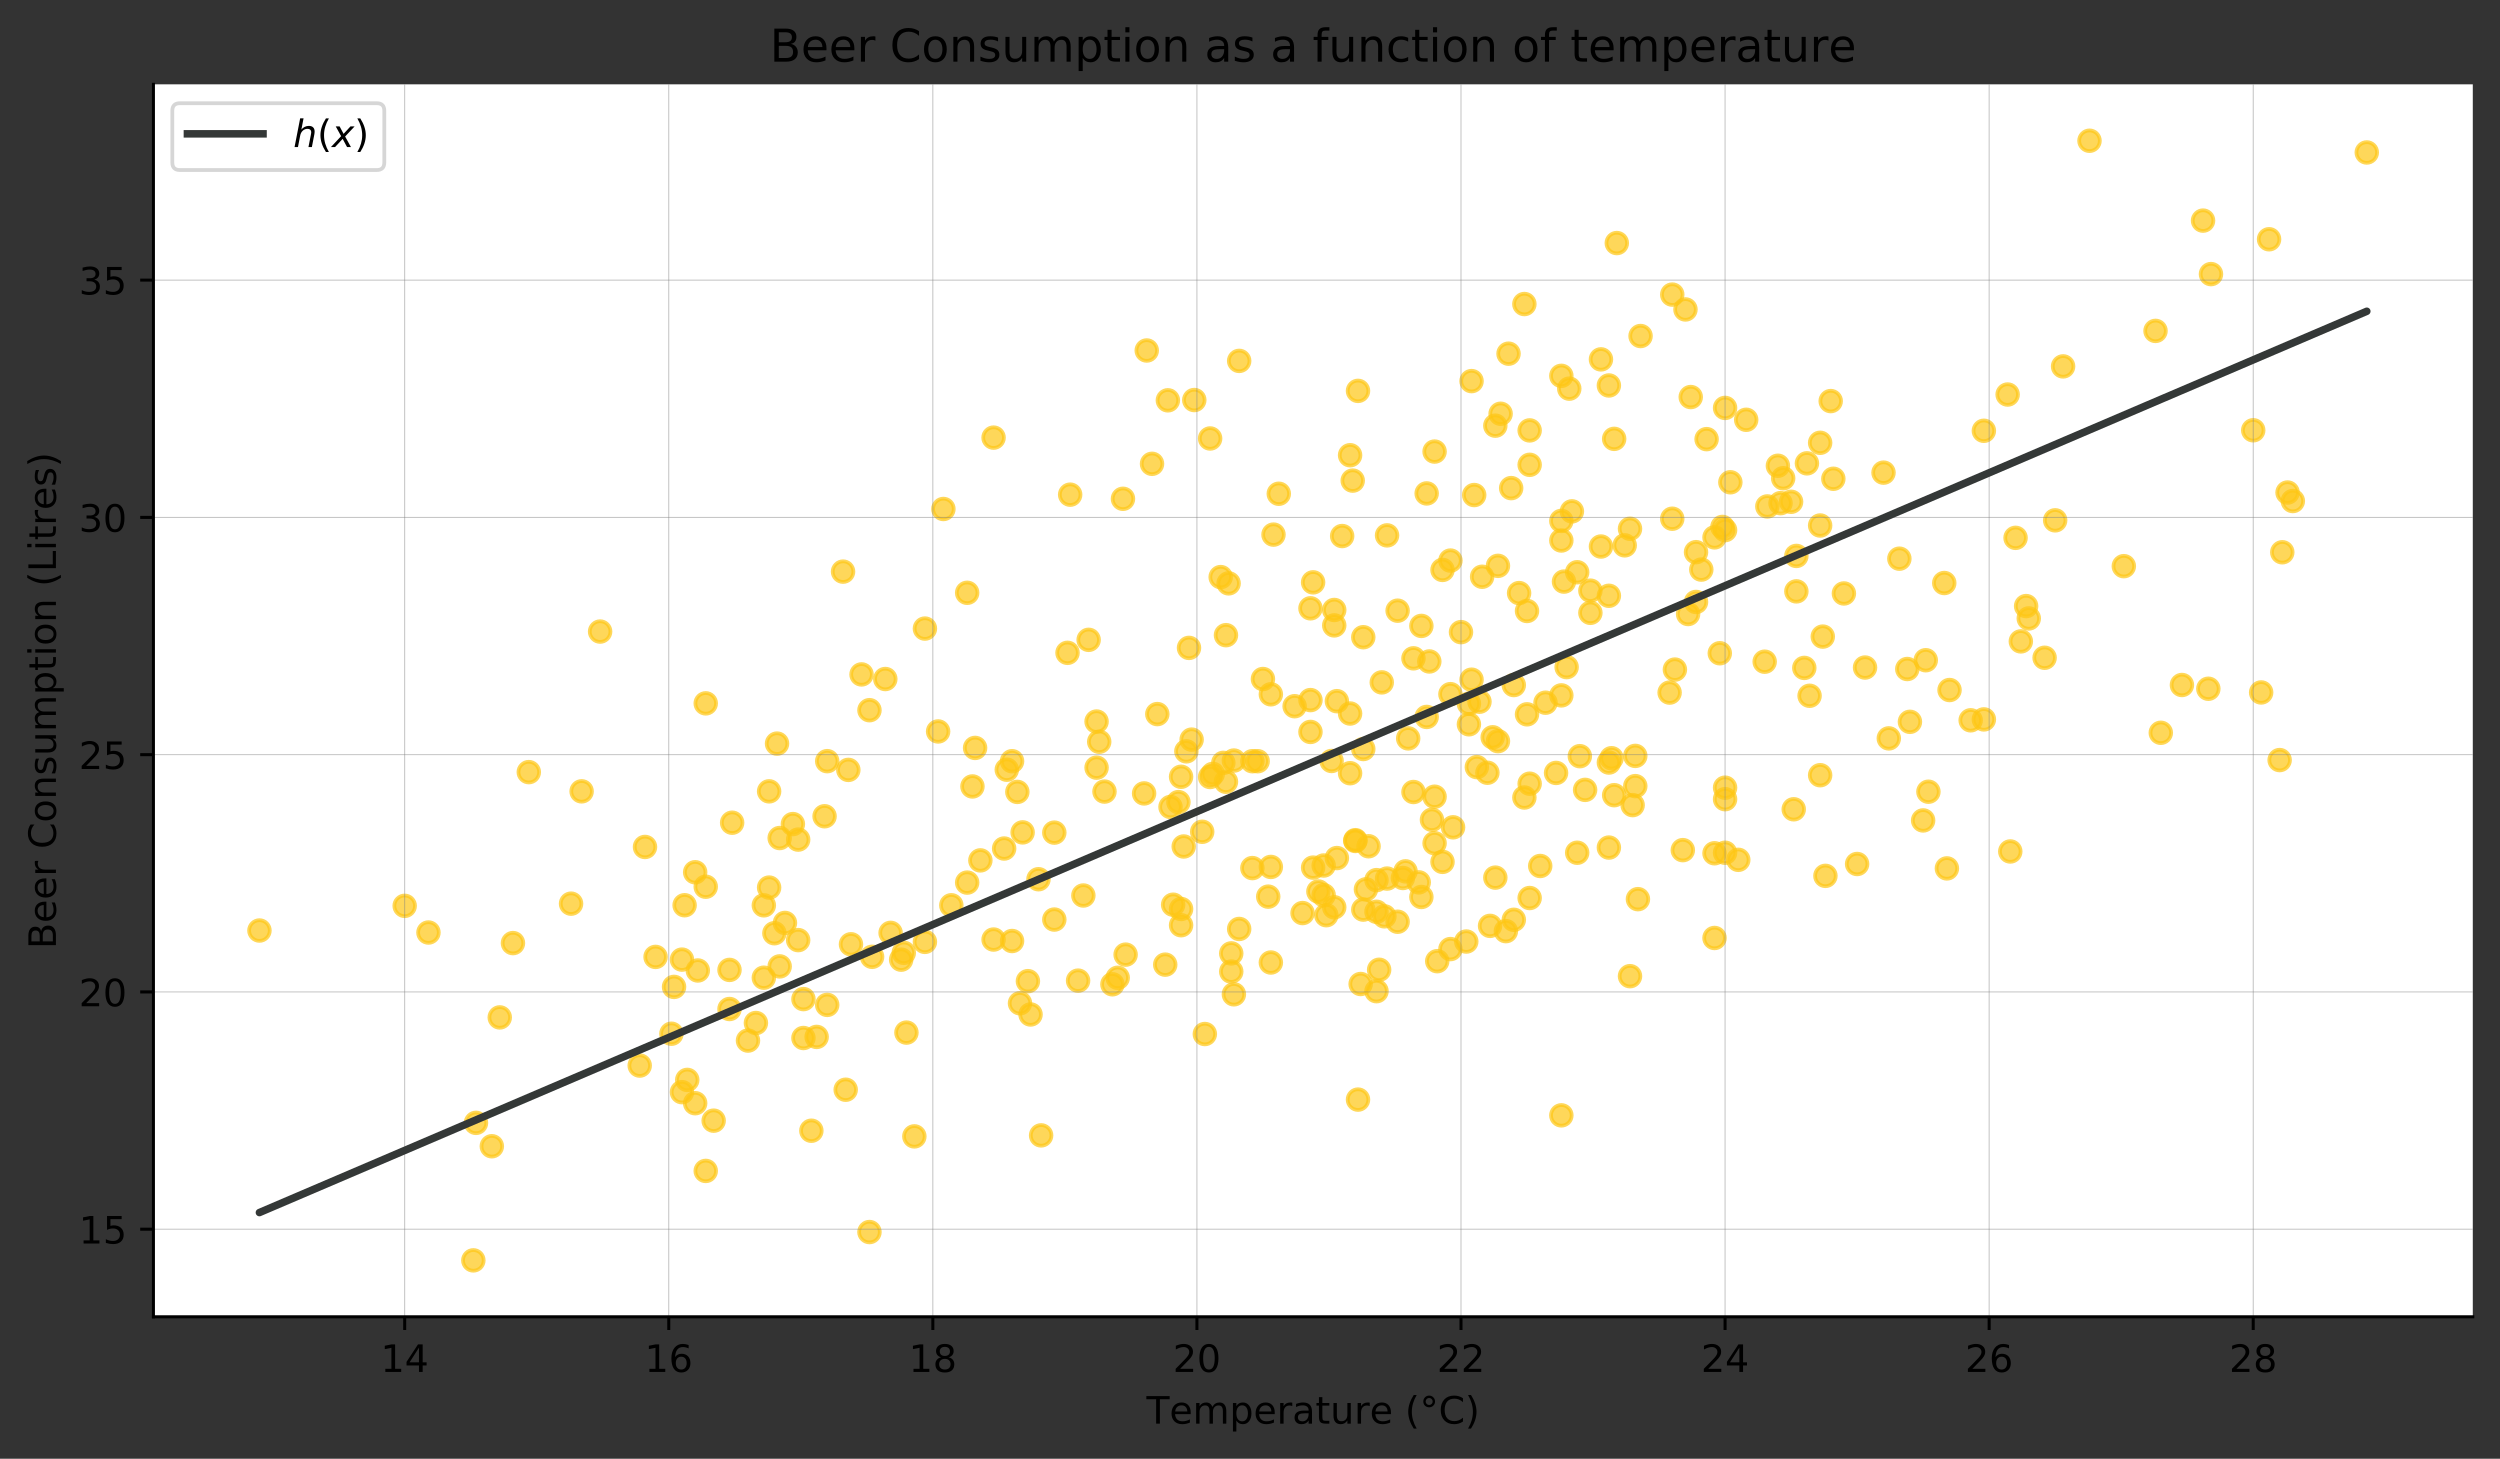 <?xml version="1.0" encoding="utf-8" standalone="no"?>
<!DOCTYPE svg PUBLIC "-//W3C//DTD SVG 1.1//EN"
  "http://www.w3.org/Graphics/SVG/1.1/DTD/svg11.dtd">
<!-- Created with matplotlib (https://matplotlib.org/) -->
<svg height="386.034pt" version="1.1" viewBox="0 0 661.603 386.034" width="661.603pt" xmlns="http://www.w3.org/2000/svg" xmlns:xlink="http://www.w3.org/1999/xlink">
 <rect x="0" y="0" width="661.603" height="386.034" fill="#333333" stroke="none"/>
 <defs>
  <style type="text/css">
*{stroke-linecap:butt;stroke-linejoin:round;}
  </style>
 </defs>
 <g id="figure_1">
  <g id="patch_1">
   <path d="M 0 386.034 
L 661.603 386.034 
L 661.603 0 
L 0 0 
z
" style="fill:none;"/>
  </g>
  <g id="axes_1">
   <g id="patch_2">
    <path d="M 40.603 348.478 
L 654.403 348.478 
L 654.403 22.318 
L 40.603 22.318 
z
" style="fill:#ffffff;"/>
   </g>
   <g id="PathCollection_1">
    <defs>
     <path d="M 0 2.739 
C 0.726 2.739 1.423 2.45 1.936 1.936 
C 2.45 1.423 2.739 0.726 2.739 0 
C 2.739 -0.726 2.45 -1.423 1.936 -1.936 
C 1.423 -2.45 0.726 -2.739 0 -2.739 
C -0.726 -2.739 -1.423 -2.45 -1.936 -1.936 
C -2.45 -1.423 -2.739 -0.726 -2.739 0 
C -2.739 0.726 -2.45 1.423 -1.936 1.936 
C -1.423 2.45 -0.726 2.739 0 2.739 
z
" id="m95cdfdcdfe" style="stroke:#fec615;stroke-opacity:0.7;"/>
    </defs>
    <g clip-path="url(#p46debbed59)">
     <use style="fill:#fec615;fill-opacity:0.7;stroke:#fec615;stroke-opacity:0.7;" x="571.836" xlink:href="#m95cdfdcdfe" y="193.925"/>
     <use style="fill:#fec615;fill-opacity:0.7;stroke:#fec615;stroke-opacity:0.7;" x="562.052" xlink:href="#m95cdfdcdfe" y="149.833"/>
     <use style="fill:#fec615;fill-opacity:0.7;stroke:#fec615;stroke-opacity:0.7;" x="485.178" xlink:href="#m95cdfdcdfe" y="126.701"/>
     <use style="fill:#fec615;fill-opacity:0.7;stroke:#fec615;stroke-opacity:0.7;" x="455.826" xlink:href="#m95cdfdcdfe" y="139.448"/>
     <use style="fill:#fec615;fill-opacity:0.7;stroke:#fec615;stroke-opacity:0.7;" x="450.235" xlink:href="#m95cdfdcdfe" y="150.737"/>
     <use style="fill:#fec615;fill-opacity:0.7;stroke:#fec615;stroke-opacity:0.7;" x="448.837" xlink:href="#m95cdfdcdfe" y="159.302"/>
     <use style="fill:#fec615;fill-opacity:0.7;stroke:#fec615;stroke-opacity:0.7;" x="456.525" xlink:href="#m95cdfdcdfe" y="140.289"/>
     <use style="fill:#fec615;fill-opacity:0.7;stroke:#fec615;stroke-opacity:0.7;" x="487.973" xlink:href="#m95cdfdcdfe" y="157.054"/>
     <use style="fill:#fec615;fill-opacity:0.7;stroke:#fec615;stroke-opacity:0.7;" x="603.285" xlink:href="#m95cdfdcdfe" y="201.146"/>
     <use style="fill:#fec615;fill-opacity:0.7;stroke:#fec615;stroke-opacity:0.7;" x="552.967" xlink:href="#m95cdfdcdfe" y="37.249"/>
     <use style="fill:#fec615;fill-opacity:0.7;stroke:#fec615;stroke-opacity:0.7;" x="583.018" xlink:href="#m95cdfdcdfe" y="58.384"/>
     <use style="fill:#fec615;fill-opacity:0.7;stroke:#fec615;stroke-opacity:0.7;" x="525.013" xlink:href="#m95cdfdcdfe" y="190.384"/>
     <use style="fill:#fec615;fill-opacity:0.7;stroke:#fec615;stroke-opacity:0.7;" x="509.638" xlink:href="#m95cdfdcdfe" y="174.724"/>
     <use style="fill:#fec615;fill-opacity:0.7;stroke:#fec615;stroke-opacity:0.7;" x="525.013" xlink:href="#m95cdfdcdfe" y="114.005"/>
     <use style="fill:#fec615;fill-opacity:0.7;stroke:#fec615;stroke-opacity:0.7;" x="521.519" xlink:href="#m95cdfdcdfe" y="190.622"/>
     <use style="fill:#fec615;fill-opacity:0.7;stroke:#fec615;stroke-opacity:0.7;" x="543.882" xlink:href="#m95cdfdcdfe" y="137.702"/>
     <use style="fill:#fec615;fill-opacity:0.7;stroke:#fec615;stroke-opacity:0.7;" x="626.347" xlink:href="#m95cdfdcdfe" y="40.351"/>
     <use style="fill:#fec615;fill-opacity:0.7;stroke:#fec615;stroke-opacity:0.7;" x="605.381" xlink:href="#m95cdfdcdfe" y="130.343"/>
     <use style="fill:#fec615;fill-opacity:0.7;stroke:#fec615;stroke-opacity:0.7;" x="603.984" xlink:href="#m95cdfdcdfe" y="146.154"/>
     <use style="fill:#fec615;fill-opacity:0.7;stroke:#fec615;stroke-opacity:0.7;" x="585.115" xlink:href="#m95cdfdcdfe" y="72.538"/>
     <use style="fill:#fec615;fill-opacity:0.7;stroke:#fec615;stroke-opacity:0.7;" x="502.649" xlink:href="#m95cdfdcdfe" y="147.849"/>
     <use style="fill:#fec615;fill-opacity:0.7;stroke:#fec615;stroke-opacity:0.7;" x="377.554" xlink:href="#m95cdfdcdfe" y="189.731"/>
     <use style="fill:#fec615;fill-opacity:0.7;stroke:#fec615;stroke-opacity:0.7;" x="353.094" xlink:href="#m95cdfdcdfe" y="240.102"/>
     <use style="fill:#fec615;fill-opacity:0.7;stroke:#fec615;stroke-opacity:0.7;" x="425.775" xlink:href="#m95cdfdcdfe" y="157.67"/>
     <use style="fill:#fec615;fill-opacity:0.7;stroke:#fec615;stroke-opacity:0.7;" x="470.502" xlink:href="#m95cdfdcdfe" y="123.26"/>
     <use style="fill:#fec615;fill-opacity:0.7;stroke:#fec615;stroke-opacity:0.7;" x="400.616" xlink:href="#m95cdfdcdfe" y="243.417"/>
     <use style="fill:#fec615;fill-opacity:0.7;stroke:#fec615;stroke-opacity:0.7;" x="442.548" xlink:href="#m95cdfdcdfe" y="137.275"/>
     <use style="fill:#fec615;fill-opacity:0.7;stroke:#fec615;stroke-opacity:0.7;" x="515.229" xlink:href="#m95cdfdcdfe" y="229.816"/>
     <use style="fill:#fec615;fill-opacity:0.7;stroke:#fec615;stroke-opacity:0.7;" x="491.468" xlink:href="#m95cdfdcdfe" y="228.649"/>
     <use style="fill:#fec615;fill-opacity:0.7;stroke:#fec615;stroke-opacity:0.7;" x="414.593" xlink:href="#m95cdfdcdfe" y="176.545"/>
     <use style="fill:#fec615;fill-opacity:0.7;stroke:#fec615;stroke-opacity:0.7;" x="374.06" xlink:href="#m95cdfdcdfe" y="174.221"/>
     <use style="fill:#fec615;fill-opacity:0.7;stroke:#fec615;stroke-opacity:0.7;" x="462.116" xlink:href="#m95cdfdcdfe" y="111.091"/>
     <use style="fill:#fec615;fill-opacity:0.7;stroke:#fec615;stroke-opacity:0.7;" x="403.412" xlink:href="#m95cdfdcdfe" y="211.055"/>
     <use style="fill:#fec615;fill-opacity:0.7;stroke:#fec615;stroke-opacity:0.7;" x="427.173" xlink:href="#m95cdfdcdfe" y="116.14"/>
     <use style="fill:#fec615;fill-opacity:0.7;stroke:#fec615;stroke-opacity:0.7;" x="390.832" xlink:href="#m95cdfdcdfe" y="203.005"/>
     <use style="fill:#fec615;fill-opacity:0.7;stroke:#fec615;stroke-opacity:0.7;" x="326.537" xlink:href="#m95cdfdcdfe" y="263.133"/>
     <use style="fill:#fec615;fill-opacity:0.7;stroke:#fec615;stroke-opacity:0.7;" x="353.793" xlink:href="#m95cdfdcdfe" y="227.079"/>
     <use style="fill:#fec615;fill-opacity:0.7;stroke:#fec615;stroke-opacity:0.7;" x="381.747" xlink:href="#m95cdfdcdfe" y="150.825"/>
     <use style="fill:#fec615;fill-opacity:0.7;stroke:#fec615;stroke-opacity:0.7;" x="413.196" xlink:href="#m95cdfdcdfe" y="137.853"/>
     <use style="fill:#fec615;fill-opacity:0.7;stroke:#fec615;stroke-opacity:0.7;" x="456.525" xlink:href="#m95cdfdcdfe" y="211.494"/>
     <use style="fill:#fec615;fill-opacity:0.7;stroke:#fec615;stroke-opacity:0.7;" x="453.729" xlink:href="#m95cdfdcdfe" y="248.227"/>
     <use style="fill:#fec615;fill-opacity:0.7;stroke:#fec615;stroke-opacity:0.7;" x="504.746" xlink:href="#m95cdfdcdfe" y="177.047"/>
     <use style="fill:#fec615;fill-opacity:0.7;stroke:#fec615;stroke-opacity:0.7;" x="584.416" xlink:href="#m95cdfdcdfe" y="182.271"/>
     <use style="fill:#fec615;fill-opacity:0.7;stroke:#fec615;stroke-opacity:0.7;" x="510.337" xlink:href="#m95cdfdcdfe" y="209.522"/>
     <use style="fill:#fec615;fill-opacity:0.7;stroke:#fec615;stroke-opacity:0.7;" x="467.707" xlink:href="#m95cdfdcdfe" y="134.023"/>
     <use style="fill:#fec615;fill-opacity:0.7;stroke:#fec615;stroke-opacity:0.7;" x="418.088" xlink:href="#m95cdfdcdfe" y="200.116"/>
     <use style="fill:#fec615;fill-opacity:0.7;stroke:#fec615;stroke-opacity:0.7;" x="372.662" xlink:href="#m95cdfdcdfe" y="195.407"/>
     <use style="fill:#fec615;fill-opacity:0.7;stroke:#fec615;stroke-opacity:0.7;" x="413.196" xlink:href="#m95cdfdcdfe" y="295.169"/>
     <use style="fill:#fec615;fill-opacity:0.7;stroke:#fec615;stroke-opacity:0.7;" x="394.327" xlink:href="#m95cdfdcdfe" y="245.024"/>
     <use style="fill:#fec615;fill-opacity:0.7;stroke:#fec615;stroke-opacity:0.7;" x="453.729" xlink:href="#m95cdfdcdfe" y="225.81"/>
     <use style="fill:#fec615;fill-opacity:0.7;stroke:#fec615;stroke-opacity:0.7;" x="481.684" xlink:href="#m95cdfdcdfe" y="205.152"/>
     <use style="fill:#fec615;fill-opacity:0.7;stroke:#fec615;stroke-opacity:0.7;" x="498.456" xlink:href="#m95cdfdcdfe" y="125.081"/>
     <use style="fill:#fec615;fill-opacity:0.7;stroke:#fec615;stroke-opacity:0.7;" x="471.9" xlink:href="#m95cdfdcdfe" y="126.563"/>
     <use style="fill:#fec615;fill-opacity:0.7;stroke:#fec615;stroke-opacity:0.7;" x="505.445" xlink:href="#m95cdfdcdfe" y="191.024"/>
     <use style="fill:#fec615;fill-opacity:0.7;stroke:#fec615;stroke-opacity:0.7;" x="467.008" xlink:href="#m95cdfdcdfe" y="175.113"/>
     <use style="fill:#fec615;fill-opacity:0.7;stroke:#fec615;stroke-opacity:0.7;" x="395.025" xlink:href="#m95cdfdcdfe" y="195.118"/>
     <use style="fill:#fec615;fill-opacity:0.7;stroke:#fec615;stroke-opacity:0.7;" x="460.019" xlink:href="#m95cdfdcdfe" y="227.543"/>
     <use style="fill:#fec615;fill-opacity:0.7;stroke:#fec615;stroke-opacity:0.7;" x="478.888" xlink:href="#m95cdfdcdfe" y="184.13"/>
     <use style="fill:#fec615;fill-opacity:0.7;stroke:#fec615;stroke-opacity:0.7;" x="400.616" xlink:href="#m95cdfdcdfe" y="181.292"/>
     <use style="fill:#fec615;fill-opacity:0.7;stroke:#fec615;stroke-opacity:0.7;" x="360.781" xlink:href="#m95cdfdcdfe" y="168.633"/>
     <use style="fill:#fec615;fill-opacity:0.7;stroke:#fec615;stroke-opacity:0.7;" x="392.23" xlink:href="#m95cdfdcdfe" y="152.634"/>
     <use style="fill:#fec615;fill-opacity:0.7;stroke:#fec615;stroke-opacity:0.7;" x="427.173" xlink:href="#m95cdfdcdfe" y="210.439"/>
     <use style="fill:#fec615;fill-opacity:0.7;stroke:#fec615;stroke-opacity:0.7;" x="445.343" xlink:href="#m95cdfdcdfe" y="224.982"/>
     <use style="fill:#fec615;fill-opacity:0.7;stroke:#fec615;stroke-opacity:0.7;" x="471.201" xlink:href="#m95cdfdcdfe" y="133.156"/>
     <use style="fill:#fec615;fill-opacity:0.7;stroke:#fec615;stroke-opacity:0.7;" x="407.605" xlink:href="#m95cdfdcdfe" y="229.176"/>
     <use style="fill:#fec615;fill-opacity:0.7;stroke:#fec615;stroke-opacity:0.7;" x="383.844" xlink:href="#m95cdfdcdfe" y="148.351"/>
     <use style="fill:#fec615;fill-opacity:0.7;stroke:#fec615;stroke-opacity:0.7;" x="393.628" xlink:href="#m95cdfdcdfe" y="204.499"/>
     <use style="fill:#fec615;fill-opacity:0.7;stroke:#fec615;stroke-opacity:0.7;" x="364.276" xlink:href="#m95cdfdcdfe" y="262.305"/>
     <use style="fill:#fec615;fill-opacity:0.7;stroke:#fec615;stroke-opacity:0.7;" x="425.775" xlink:href="#m95cdfdcdfe" y="224.303"/>
     <use style="fill:#fec615;fill-opacity:0.7;stroke:#fec615;stroke-opacity:0.7;" x="417.389" xlink:href="#m95cdfdcdfe" y="225.672"/>
     <use style="fill:#fec615;fill-opacity:0.7;stroke:#fec615;stroke-opacity:0.7;" x="395.724" xlink:href="#m95cdfdcdfe" y="232.253"/>
     <use style="fill:#fec615;fill-opacity:0.7;stroke:#fec615;stroke-opacity:0.7;" x="398.52" xlink:href="#m95cdfdcdfe" y="246.418"/>
     <use style="fill:#fec615;fill-opacity:0.7;stroke:#fec615;stroke-opacity:0.7;" x="417.389" xlink:href="#m95cdfdcdfe" y="151.441"/>
     <use style="fill:#fec615;fill-opacity:0.7;stroke:#fec615;stroke-opacity:0.7;" x="389.435" xlink:href="#m95cdfdcdfe" y="100.856"/>
     <use style="fill:#fec615;fill-opacity:0.7;stroke:#fec615;stroke-opacity:0.7;" x="383.844" xlink:href="#m95cdfdcdfe" y="251.165"/>
     <use style="fill:#fec615;fill-opacity:0.7;stroke:#fec615;stroke-opacity:0.7;" x="383.844" xlink:href="#m95cdfdcdfe" y="183.703"/>
     <use style="fill:#fec615;fill-opacity:0.7;stroke:#fec615;stroke-opacity:0.7;" x="360.083" xlink:href="#m95cdfdcdfe" y="260.408"/>
     <use style="fill:#fec615;fill-opacity:0.7;stroke:#fec615;stroke-opacity:0.7;" x="378.952" xlink:href="#m95cdfdcdfe" y="216.944"/>
     <use style="fill:#fec615;fill-opacity:0.7;stroke:#fec615;stroke-opacity:0.7;" x="374.06" xlink:href="#m95cdfdcdfe" y="209.598"/>
     <use style="fill:#fec615;fill-opacity:0.7;stroke:#fec615;stroke-opacity:0.7;" x="347.503" xlink:href="#m95cdfdcdfe" y="154.116"/>
     <use style="fill:#fec615;fill-opacity:0.7;stroke:#fec615;stroke-opacity:0.7;" x="306.271" xlink:href="#m95cdfdcdfe" y="188.977"/>
     <use style="fill:#fec615;fill-opacity:0.7;stroke:#fec615;stroke-opacity:0.7;" x="312.56" xlink:href="#m95cdfdcdfe" y="244.849"/>
     <use style="fill:#fec615;fill-opacity:0.7;stroke:#fec615;stroke-opacity:0.7;" x="350.997" xlink:href="#m95cdfdcdfe" y="242.199"/>
     <use style="fill:#fec615;fill-opacity:0.7;stroke:#fec615;stroke-opacity:0.7;" x="371.264" xlink:href="#m95cdfdcdfe" y="232.353"/>
     <use style="fill:#fec615;fill-opacity:0.7;stroke:#fec615;stroke-opacity:0.7;" x="420.883" xlink:href="#m95cdfdcdfe" y="162.178"/>
     <use style="fill:#fec615;fill-opacity:0.7;stroke:#fec615;stroke-opacity:0.7;" x="432.764" xlink:href="#m95cdfdcdfe" y="200.041"/>
     <use style="fill:#fec615;fill-opacity:0.7;stroke:#fec615;stroke-opacity:0.7;" x="431.366" xlink:href="#m95cdfdcdfe" y="139.937"/>
     <use style="fill:#fec615;fill-opacity:0.7;stroke:#fec615;stroke-opacity:0.7;" x="391.531" xlink:href="#m95cdfdcdfe" y="185.7"/>
     <use style="fill:#fec615;fill-opacity:0.7;stroke:#fec615;stroke-opacity:0.7;" x="404.111" xlink:href="#m95cdfdcdfe" y="189.04"/>
     <use style="fill:#fec615;fill-opacity:0.7;stroke:#fec615;stroke-opacity:0.7;" x="426.474" xlink:href="#m95cdfdcdfe" y="200.656"/>
     <use style="fill:#fec615;fill-opacity:0.7;stroke:#fec615;stroke-opacity:0.7;" x="404.809" xlink:href="#m95cdfdcdfe" y="237.653"/>
     <use style="fill:#fec615;fill-opacity:0.7;stroke:#fec615;stroke-opacity:0.7;" x="348.901" xlink:href="#m95cdfdcdfe" y="235.932"/>
     <use style="fill:#fec615;fill-opacity:0.7;stroke:#fec615;stroke-opacity:0.7;" x="352.395" xlink:href="#m95cdfdcdfe" y="201.385"/>
     <use style="fill:#fec615;fill-opacity:0.7;stroke:#fec615;stroke-opacity:0.7;" x="399.219" xlink:href="#m95cdfdcdfe" y="93.598"/>
     <use style="fill:#fec615;fill-opacity:0.7;stroke:#fec615;stroke-opacity:0.7;" x="415.292" xlink:href="#m95cdfdcdfe" y="102.853"/>
     <use style="fill:#fec615;fill-opacity:0.7;stroke:#fec615;stroke-opacity:0.7;" x="364.276" xlink:href="#m95cdfdcdfe" y="232.918"/>
     <use style="fill:#fec615;fill-opacity:0.7;stroke:#fec615;stroke-opacity:0.7;" x="225.203" xlink:href="#m95cdfdcdfe" y="249.897"/>
     <use style="fill:#fec615;fill-opacity:0.7;stroke:#fec615;stroke-opacity:0.7;" x="270.629" xlink:href="#m95cdfdcdfe" y="220.285"/>
     <use style="fill:#fec615;fill-opacity:0.7;stroke:#fec615;stroke-opacity:0.7;" x="295.788" xlink:href="#m95cdfdcdfe" y="258.763"/>
     <use style="fill:#fec615;fill-opacity:0.7;stroke:#fec615;stroke-opacity:0.7;" x="332.827" xlink:href="#m95cdfdcdfe" y="201.448"/>
     <use style="fill:#fec615;fill-opacity:0.7;stroke:#fec615;stroke-opacity:0.7;" x="377.554" xlink:href="#m95cdfdcdfe" y="130.582"/>
     <use style="fill:#fec615;fill-opacity:0.7;stroke:#fec615;stroke-opacity:0.7;" x="313.958" xlink:href="#m95cdfdcdfe" y="198.835"/>
     <use style="fill:#fec615;fill-opacity:0.7;stroke:#fec615;stroke-opacity:0.7;" x="347.503" xlink:href="#m95cdfdcdfe" y="229.603"/>
     <use style="fill:#fec615;fill-opacity:0.7;stroke:#fec615;stroke-opacity:0.7;" x="376.156" xlink:href="#m95cdfdcdfe" y="237.377"/>
     <use style="fill:#fec615;fill-opacity:0.7;stroke:#fec615;stroke-opacity:0.7;" x="384.543" xlink:href="#m95cdfdcdfe" y="218.941"/>
     <use style="fill:#fec615;fill-opacity:0.7;stroke:#fec615;stroke-opacity:0.7;" x="360.781" xlink:href="#m95cdfdcdfe" y="240.717"/>
     <use style="fill:#fec615;fill-opacity:0.7;stroke:#fec615;stroke-opacity:0.7;" x="366.372" xlink:href="#m95cdfdcdfe" y="242.5"/>
     <use style="fill:#fec615;fill-opacity:0.7;stroke:#fec615;stroke-opacity:0.7;" x="434.161" xlink:href="#m95cdfdcdfe" y="88.926"/>
     <use style="fill:#fec615;fill-opacity:0.7;stroke:#fec615;stroke-opacity:0.7;" x="404.111" xlink:href="#m95cdfdcdfe" y="161.688"/>
     <use style="fill:#fec615;fill-opacity:0.7;stroke:#fec615;stroke-opacity:0.7;" x="456.525" xlink:href="#m95cdfdcdfe" y="208.455"/>
     <use style="fill:#fec615;fill-opacity:0.7;stroke:#fec615;stroke-opacity:0.7;" x="404.809" xlink:href="#m95cdfdcdfe" y="123.009"/>
     <use style="fill:#fec615;fill-opacity:0.7;stroke:#fec615;stroke-opacity:0.7;" x="318.85" xlink:href="#m95cdfdcdfe" y="273.645"/>
     <use style="fill:#fec615;fill-opacity:0.7;stroke:#fec615;stroke-opacity:0.7;" x="358.685" xlink:href="#m95cdfdcdfe" y="222.344"/>
     <use style="fill:#fec615;fill-opacity:0.7;stroke:#fec615;stroke-opacity:0.7;" x="404.809" xlink:href="#m95cdfdcdfe" y="207.4"/>
     <use style="fill:#fec615;fill-opacity:0.7;stroke:#fec615;stroke-opacity:0.7;" x="288.1" xlink:href="#m95cdfdcdfe" y="169.324"/>
     <use style="fill:#fec615;fill-opacity:0.7;stroke:#fec615;stroke-opacity:0.7;" x="283.208" xlink:href="#m95cdfdcdfe" y="130.908"/>
     <use style="fill:#fec615;fill-opacity:0.7;stroke:#fec615;stroke-opacity:0.7;" x="310.464" xlink:href="#m95cdfdcdfe" y="239.424"/>
     <use style="fill:#fec615;fill-opacity:0.7;stroke:#fec615;stroke-opacity:0.7;" x="325.839" xlink:href="#m95cdfdcdfe" y="252.308"/>
     <use style="fill:#fec615;fill-opacity:0.7;stroke:#fec615;stroke-opacity:0.7;" x="269.93" xlink:href="#m95cdfdcdfe" y="265.507"/>
     <use style="fill:#fec615;fill-opacity:0.7;stroke:#fec615;stroke-opacity:0.7;" x="184.669" xlink:href="#m95cdfdcdfe" y="256.829"/>
     <use style="fill:#fec615;fill-opacity:0.7;stroke:#fec615;stroke-opacity:0.7;" x="223.805" xlink:href="#m95cdfdcdfe" y="288.388"/>
     <use style="fill:#fec615;fill-opacity:0.7;stroke:#fec615;stroke-opacity:0.7;" x="290.896" xlink:href="#m95cdfdcdfe" y="196.299"/>
     <use style="fill:#fec615;fill-opacity:0.7;stroke:#fec615;stroke-opacity:0.7;" x="353.094" xlink:href="#m95cdfdcdfe" y="161.425"/>
     <use style="fill:#fec615;fill-opacity:0.7;stroke:#fec615;stroke-opacity:0.7;" x="315.356" xlink:href="#m95cdfdcdfe" y="195.734"/>
     <use style="fill:#fec615;fill-opacity:0.7;stroke:#fec615;stroke-opacity:0.7;" x="251.76" xlink:href="#m95cdfdcdfe" y="239.574"/>
     <use style="fill:#fec615;fill-opacity:0.7;stroke:#fec615;stroke-opacity:0.7;" x="238.481" xlink:href="#m95cdfdcdfe" y="253.966"/>
     <use style="fill:#fec615;fill-opacity:0.7;stroke:#fec615;stroke-opacity:0.7;" x="239.879" xlink:href="#m95cdfdcdfe" y="273.268"/>
     <use style="fill:#fec615;fill-opacity:0.7;stroke:#fec615;stroke-opacity:0.7;" x="181.874" xlink:href="#m95cdfdcdfe" y="285.788"/>
     <use style="fill:#fec615;fill-opacity:0.7;stroke:#fec615;stroke-opacity:0.7;" x="248.265" xlink:href="#m95cdfdcdfe" y="193.574"/>
     <use style="fill:#fec615;fill-opacity:0.7;stroke:#fec615;stroke-opacity:0.7;" x="209.828" xlink:href="#m95cdfdcdfe" y="218.087"/>
     <use style="fill:#fec615;fill-opacity:0.7;stroke:#fec615;stroke-opacity:0.7;" x="241.976" xlink:href="#m95cdfdcdfe" y="300.733"/>
     <use style="fill:#fec615;fill-opacity:0.7;stroke:#fec615;stroke-opacity:0.7;" x="216.118" xlink:href="#m95cdfdcdfe" y="274.411"/>
     <use style="fill:#fec615;fill-opacity:0.7;stroke:#fec615;stroke-opacity:0.7;" x="188.863" xlink:href="#m95cdfdcdfe" y="296.576"/>
     <use style="fill:#fec615;fill-opacity:0.7;stroke:#fec615;stroke-opacity:0.7;" x="202.141" xlink:href="#m95cdfdcdfe" y="258.738"/>
     <use style="fill:#fec615;fill-opacity:0.7;stroke:#fec615;stroke-opacity:0.7;" x="206.334" xlink:href="#m95cdfdcdfe" y="255.749"/>
     <use style="fill:#fec615;fill-opacity:0.7;stroke:#fec615;stroke-opacity:0.7;" x="218.215" xlink:href="#m95cdfdcdfe" y="216.015"/>
     <use style="fill:#fec615;fill-opacity:0.7;stroke:#fec615;stroke-opacity:0.7;" x="255.953" xlink:href="#m95cdfdcdfe" y="156.878"/>
     <use style="fill:#fec615;fill-opacity:0.7;stroke:#fec615;stroke-opacity:0.7;" x="267.833" xlink:href="#m95cdfdcdfe" y="249.031"/>
     <use style="fill:#fec615;fill-opacity:0.7;stroke:#fec615;stroke-opacity:0.7;" x="269.231" xlink:href="#m95cdfdcdfe" y="209.573"/>
     <use style="fill:#fec615;fill-opacity:0.7;stroke:#fec615;stroke-opacity:0.7;" x="272.725" xlink:href="#m95cdfdcdfe" y="268.471"/>
     <use style="fill:#fec615;fill-opacity:0.7;stroke:#fec615;stroke-opacity:0.7;" x="297.884" xlink:href="#m95cdfdcdfe" y="252.635"/>
     <use style="fill:#fec615;fill-opacity:0.7;stroke:#fec615;stroke-opacity:0.7;" x="325.839" xlink:href="#m95cdfdcdfe" y="257.118"/>
     <use style="fill:#fec615;fill-opacity:0.7;stroke:#fec615;stroke-opacity:0.7;" x="314.657" xlink:href="#m95cdfdcdfe" y="171.459"/>
     <use style="fill:#fec615;fill-opacity:0.7;stroke:#fec615;stroke-opacity:0.7;" x="379.651" xlink:href="#m95cdfdcdfe" y="119.505"/>
     <use style="fill:#fec615;fill-opacity:0.7;stroke:#fec615;stroke-opacity:0.7;" x="388.736" xlink:href="#m95cdfdcdfe" y="186.214"/>
     <use style="fill:#fec615;fill-opacity:0.7;stroke:#fec615;stroke-opacity:0.7;" x="361.48" xlink:href="#m95cdfdcdfe" y="235.355"/>
     <use style="fill:#fec615;fill-opacity:0.7;stroke:#fec615;stroke-opacity:0.7;" x="419.485" xlink:href="#m95cdfdcdfe" y="209.033"/>
     <use style="fill:#fec615;fill-opacity:0.7;stroke:#fec615;stroke-opacity:0.7;" x="266.436" xlink:href="#m95cdfdcdfe" y="203.695"/>
     <use style="fill:#fec615;fill-opacity:0.7;stroke:#fec615;stroke-opacity:0.7;" x="235.686" xlink:href="#m95cdfdcdfe" y="246.871"/>
     <use style="fill:#fec615;fill-opacity:0.7;stroke:#fec615;stroke-opacity:0.7;" x="230.095" xlink:href="#m95cdfdcdfe" y="187.947"/>
     <use style="fill:#fec615;fill-opacity:0.7;stroke:#fec615;stroke-opacity:0.7;" x="186.766" xlink:href="#m95cdfdcdfe" y="186.139"/>
     <use style="fill:#fec615;fill-opacity:0.7;stroke:#fec615;stroke-opacity:0.7;" x="186.766" xlink:href="#m95cdfdcdfe" y="309.875"/>
     <use style="fill:#fec615;fill-opacity:0.7;stroke:#fec615;stroke-opacity:0.7;" x="178.38" xlink:href="#m95cdfdcdfe" y="261.174"/>
     <use style="fill:#fec615;fill-opacity:0.7;stroke:#fec615;stroke-opacity:0.7;" x="244.771" xlink:href="#m95cdfdcdfe" y="249.257"/>
     <use style="fill:#fec615;fill-opacity:0.7;stroke:#fec615;stroke-opacity:0.7;" x="259.447" xlink:href="#m95cdfdcdfe" y="227.694"/>
     <use style="fill:#fec615;fill-opacity:0.7;stroke:#fec615;stroke-opacity:0.7;" x="258.049" xlink:href="#m95cdfdcdfe" y="197.931"/>
     <use style="fill:#fec615;fill-opacity:0.7;stroke:#fec615;stroke-opacity:0.7;" x="304.873" xlink:href="#m95cdfdcdfe" y="122.745"/>
     <use style="fill:#fec615;fill-opacity:0.7;stroke:#fec615;stroke-opacity:0.7;" x="338.418" xlink:href="#m95cdfdcdfe" y="130.669"/>
     <use style="fill:#fec615;fill-opacity:0.7;stroke:#fec615;stroke-opacity:0.7;" x="346.804" xlink:href="#m95cdfdcdfe" y="185.273"/>
     <use style="fill:#fec615;fill-opacity:0.7;stroke:#fec615;stroke-opacity:0.7;" x="327.935" xlink:href="#m95cdfdcdfe" y="245.841"/>
     <use style="fill:#fec615;fill-opacity:0.7;stroke:#fec615;stroke-opacity:0.7;" x="335.623" xlink:href="#m95cdfdcdfe" y="237.289"/>
     <use style="fill:#fec615;fill-opacity:0.7;stroke:#fec615;stroke-opacity:0.7;" x="411.798" xlink:href="#m95cdfdcdfe" y="204.549"/>
     <use style="fill:#fec615;fill-opacity:0.7;stroke:#fec615;stroke-opacity:0.7;" x="274.822" xlink:href="#m95cdfdcdfe" y="232.68"/>
     <use style="fill:#fec615;fill-opacity:0.7;stroke:#fec615;stroke-opacity:0.7;" x="355.191" xlink:href="#m95cdfdcdfe" y="141.859"/>
     <use style="fill:#fec615;fill-opacity:0.7;stroke:#fec615;stroke-opacity:0.7;" x="413.196" xlink:href="#m95cdfdcdfe" y="99.462"/>
     <use style="fill:#fec615;fill-opacity:0.7;stroke:#fec615;stroke-opacity:0.7;" x="177.681" xlink:href="#m95cdfdcdfe" y="273.569"/>
     <use style="fill:#fec615;fill-opacity:0.7;stroke:#fec615;stroke-opacity:0.7;" x="135.749" xlink:href="#m95cdfdcdfe" y="249.583"/>
     <use style="fill:#fec615;fill-opacity:0.7;stroke:#fec615;stroke-opacity:0.7;" x="309.765" xlink:href="#m95cdfdcdfe" y="213.554"/>
     <use style="fill:#fec615;fill-opacity:0.7;stroke:#fec615;stroke-opacity:0.7;" x="312.56" xlink:href="#m95cdfdcdfe" y="205.567"/>
     <use style="fill:#fec615;fill-opacity:0.7;stroke:#fec615;stroke-opacity:0.7;" x="130.158" xlink:href="#m95cdfdcdfe" y="303.345"/>
     <use style="fill:#fec615;fill-opacity:0.7;stroke:#fec615;stroke-opacity:0.7;" x="170.692" xlink:href="#m95cdfdcdfe" y="224.14"/>
     <use style="fill:#fec615;fill-opacity:0.7;stroke:#fec615;stroke-opacity:0.7;" x="223.107" xlink:href="#m95cdfdcdfe" y="151.277"/>
     <use style="fill:#fec615;fill-opacity:0.7;stroke:#fec615;stroke-opacity:0.7;" x="265.737" xlink:href="#m95cdfdcdfe" y="224.555"/>
     <use style="fill:#fec615;fill-opacity:0.7;stroke:#fec615;stroke-opacity:0.7;" x="282.509" xlink:href="#m95cdfdcdfe" y="172.765"/>
     <use style="fill:#fec615;fill-opacity:0.7;stroke:#fec615;stroke-opacity:0.7;" x="125.965" xlink:href="#m95cdfdcdfe" y="297.154"/>
     <use style="fill:#fec615;fill-opacity:0.7;stroke:#fec615;stroke-opacity:0.7;" x="132.255" xlink:href="#m95cdfdcdfe" y="269.249"/>
     <use style="fill:#fec615;fill-opacity:0.7;stroke:#fec615;stroke-opacity:0.7;" x="151.124" xlink:href="#m95cdfdcdfe" y="239.147"/>
     <use style="fill:#fec615;fill-opacity:0.7;stroke:#fec615;stroke-opacity:0.7;" x="153.92" xlink:href="#m95cdfdcdfe" y="209.422"/>
     <use style="fill:#fec615;fill-opacity:0.7;stroke:#fec615;stroke-opacity:0.7;" x="158.812" xlink:href="#m95cdfdcdfe" y="167.138"/>
     <use style="fill:#fec615;fill-opacity:0.7;stroke:#fec615;stroke-opacity:0.7;" x="218.913" xlink:href="#m95cdfdcdfe" y="201.435"/>
     <use style="fill:#fec615;fill-opacity:0.7;stroke:#fec615;stroke-opacity:0.7;" x="294.39" xlink:href="#m95cdfdcdfe" y="260.484"/>
     <use style="fill:#fec615;fill-opacity:0.7;stroke:#fec615;stroke-opacity:0.7;" x="239.18" xlink:href="#m95cdfdcdfe" y="252.158"/>
     <use style="fill:#fec615;fill-opacity:0.7;stroke:#fec615;stroke-opacity:0.7;" x="218.913" xlink:href="#m95cdfdcdfe" y="265.934"/>
     <use style="fill:#fec615;fill-opacity:0.7;stroke:#fec615;stroke-opacity:0.7;" x="230.095" xlink:href="#m95cdfdcdfe" y="326.05"/>
     <use style="fill:#fec615;fill-opacity:0.7;stroke:#fec615;stroke-opacity:0.7;" x="139.942" xlink:href="#m95cdfdcdfe" y="204.336"/>
     <use style="fill:#fec615;fill-opacity:0.7;stroke:#fec615;stroke-opacity:0.7;" x="68.659" xlink:href="#m95cdfdcdfe" y="246.255"/>
     <use style="fill:#fec615;fill-opacity:0.7;stroke:#fec615;stroke-opacity:0.7;" x="169.294" xlink:href="#m95cdfdcdfe" y="281.996"/>
     <use style="fill:#fec615;fill-opacity:0.7;stroke:#fec615;stroke-opacity:0.7;" x="204.936" xlink:href="#m95cdfdcdfe" y="246.971"/>
     <use style="fill:#fec615;fill-opacity:0.7;stroke:#fec615;stroke-opacity:0.7;" x="212.624" xlink:href="#m95cdfdcdfe" y="264.402"/>
     <use style="fill:#fec615;fill-opacity:0.7;stroke:#fec615;stroke-opacity:0.7;" x="230.794" xlink:href="#m95cdfdcdfe" y="253.212"/>
     <use style="fill:#fec615;fill-opacity:0.7;stroke:#fec615;stroke-opacity:0.7;" x="290.197" xlink:href="#m95cdfdcdfe" y="190.949"/>
     <use style="fill:#fec615;fill-opacity:0.7;stroke:#fec615;stroke-opacity:0.7;" x="227.999" xlink:href="#m95cdfdcdfe" y="178.479"/>
     <use style="fill:#fec615;fill-opacity:0.7;stroke:#fec615;stroke-opacity:0.7;" x="327.935" xlink:href="#m95cdfdcdfe" y="95.507"/>
     <use style="fill:#fec615;fill-opacity:0.7;stroke:#fec615;stroke-opacity:0.7;" x="388.736" xlink:href="#m95cdfdcdfe" y="191.677"/>
     <use style="fill:#fec615;fill-opacity:0.7;stroke:#fec615;stroke-opacity:0.7;" x="432.065" xlink:href="#m95cdfdcdfe" y="213.064"/>
     <use style="fill:#fec615;fill-opacity:0.7;stroke:#fec615;stroke-opacity:0.7;" x="323.043" xlink:href="#m95cdfdcdfe" y="152.722"/>
     <use style="fill:#fec615;fill-opacity:0.7;stroke:#fec615;stroke-opacity:0.7;" x="312.56" xlink:href="#m95cdfdcdfe" y="240.554"/>
     <use style="fill:#fec615;fill-opacity:0.7;stroke:#fec615;stroke-opacity:0.7;" x="286.703" xlink:href="#m95cdfdcdfe" y="236.987"/>
     <use style="fill:#fec615;fill-opacity:0.7;stroke:#fec615;stroke-opacity:0.7;" x="323.742" xlink:href="#m95cdfdcdfe" y="201.887"/>
     <use style="fill:#fec615;fill-opacity:0.7;stroke:#fec615;stroke-opacity:0.7;" x="316.055" xlink:href="#m95cdfdcdfe" y="105.867"/>
     <use style="fill:#fec615;fill-opacity:0.7;stroke:#fec615;stroke-opacity:0.7;" x="336.321" xlink:href="#m95cdfdcdfe" y="254.719"/>
     <use style="fill:#fec615;fill-opacity:0.7;stroke:#fec615;stroke-opacity:0.7;" x="202.141" xlink:href="#m95cdfdcdfe" y="239.587"/>
     <use style="fill:#fec615;fill-opacity:0.7;stroke:#fec615;stroke-opacity:0.7;" x="125.266" xlink:href="#m95cdfdcdfe" y="333.547"/>
     <use style="fill:#fec615;fill-opacity:0.7;stroke:#fec615;stroke-opacity:0.7;" x="212.624" xlink:href="#m95cdfdcdfe" y="274.699"/>
     <use style="fill:#fec615;fill-opacity:0.7;stroke:#fec615;stroke-opacity:0.7;" x="262.941" xlink:href="#m95cdfdcdfe" y="248.641"/>
     <use style="fill:#fec615;fill-opacity:0.7;stroke:#fec615;stroke-opacity:0.7;" x="173.488" xlink:href="#m95cdfdcdfe" y="253.238"/>
     <use style="fill:#fec615;fill-opacity:0.7;stroke:#fec615;stroke-opacity:0.7;" x="205.635" xlink:href="#m95cdfdcdfe" y="196.788"/>
     <use style="fill:#fec615;fill-opacity:0.7;stroke:#fec615;stroke-opacity:0.7;" x="197.948" xlink:href="#m95cdfdcdfe" y="275.378"/>
     <use style="fill:#fec615;fill-opacity:0.7;stroke:#fec615;stroke-opacity:0.7;" x="193.056" xlink:href="#m95cdfdcdfe" y="267.026"/>
     <use style="fill:#fec615;fill-opacity:0.7;stroke:#fec615;stroke-opacity:0.7;" x="183.97" xlink:href="#m95cdfdcdfe" y="230.834"/>
     <use style="fill:#fec615;fill-opacity:0.7;stroke:#fec615;stroke-opacity:0.7;" x="203.539" xlink:href="#m95cdfdcdfe" y="209.422"/>
     <use style="fill:#fec615;fill-opacity:0.7;stroke:#fec615;stroke-opacity:0.7;" x="290.197" xlink:href="#m95cdfdcdfe" y="203.155"/>
     <use style="fill:#fec615;fill-opacity:0.7;stroke:#fec615;stroke-opacity:0.7;" x="309.066" xlink:href="#m95cdfdcdfe" y="105.942"/>
     <use style="fill:#fec615;fill-opacity:0.7;stroke:#fec615;stroke-opacity:0.7;" x="320.248" xlink:href="#m95cdfdcdfe" y="116.039"/>
     <use style="fill:#fec615;fill-opacity:0.7;stroke:#fec615;stroke-opacity:0.7;" x="357.287" xlink:href="#m95cdfdcdfe" y="188.827"/>
     <use style="fill:#fec615;fill-opacity:0.7;stroke:#fec615;stroke-opacity:0.7;" x="353.094" xlink:href="#m95cdfdcdfe" y="165.506"/>
     <use style="fill:#fec615;fill-opacity:0.7;stroke:#fec615;stroke-opacity:0.7;" x="350.299" xlink:href="#m95cdfdcdfe" y="236.899"/>
     <use style="fill:#fec615;fill-opacity:0.7;stroke:#fec615;stroke-opacity:0.7;" x="353.793" xlink:href="#m95cdfdcdfe" y="185.561"/>
     <use style="fill:#fec615;fill-opacity:0.7;stroke:#fec615;stroke-opacity:0.7;" x="389.435" xlink:href="#m95cdfdcdfe" y="179.873"/>
     <use style="fill:#fec615;fill-opacity:0.7;stroke:#fec615;stroke-opacity:0.7;" x="357.287" xlink:href="#m95cdfdcdfe" y="120.472"/>
     <use style="fill:#fec615;fill-opacity:0.7;stroke:#fec615;stroke-opacity:0.7;" x="303.475" xlink:href="#m95cdfdcdfe" y="92.756"/>
     <use style="fill:#fec615;fill-opacity:0.7;stroke:#fec615;stroke-opacity:0.7;" x="358.685" xlink:href="#m95cdfdcdfe" y="222.558"/>
     <use style="fill:#fec615;fill-opacity:0.7;stroke:#fec615;stroke-opacity:0.7;" x="302.776" xlink:href="#m95cdfdcdfe" y="209.975"/>
     <use style="fill:#fec615;fill-opacity:0.7;stroke:#fec615;stroke-opacity:0.7;" x="320.947" xlink:href="#m95cdfdcdfe" y="204.813"/>
     <use style="fill:#fec615;fill-opacity:0.7;stroke:#fec615;stroke-opacity:0.7;" x="331.429" xlink:href="#m95cdfdcdfe" y="229.729"/>
     <use style="fill:#fec615;fill-opacity:0.7;stroke:#fec615;stroke-opacity:0.7;" x="346.804" xlink:href="#m95cdfdcdfe" y="193.699"/>
     <use style="fill:#fec615;fill-opacity:0.7;stroke:#fec615;stroke-opacity:0.7;" x="367.071" xlink:href="#m95cdfdcdfe" y="141.683"/>
     <use style="fill:#fec615;fill-opacity:0.7;stroke:#fec615;stroke-opacity:0.7;" x="336.321" xlink:href="#m95cdfdcdfe" y="183.74"/>
     <use style="fill:#fec615;fill-opacity:0.7;stroke:#fec615;stroke-opacity:0.7;" x="371.963" xlink:href="#m95cdfdcdfe" y="230.595"/>
     <use style="fill:#fec615;fill-opacity:0.7;stroke:#fec615;stroke-opacity:0.7;" x="362.179" xlink:href="#m95cdfdcdfe" y="223.952"/>
     <use style="fill:#fec615;fill-opacity:0.7;stroke:#fec615;stroke-opacity:0.7;" x="342.611" xlink:href="#m95cdfdcdfe" y="186.893"/>
     <use style="fill:#fec615;fill-opacity:0.7;stroke:#fec615;stroke-opacity:0.7;" x="183.97" xlink:href="#m95cdfdcdfe" y="291.954"/>
     <use style="fill:#fec615;fill-opacity:0.7;stroke:#fec615;stroke-opacity:0.7;" x="206.334" xlink:href="#m95cdfdcdfe" y="221.779"/>
     <use style="fill:#fec615;fill-opacity:0.7;stroke:#fec615;stroke-opacity:0.7;" x="249.663" xlink:href="#m95cdfdcdfe" y="134.701"/>
     <use style="fill:#fec615;fill-opacity:0.7;stroke:#fec615;stroke-opacity:0.7;" x="324.441" xlink:href="#m95cdfdcdfe" y="168.093"/>
     <use style="fill:#fec615;fill-opacity:0.7;stroke:#fec615;stroke-opacity:0.7;" x="211.226" xlink:href="#m95cdfdcdfe" y="222.194"/>
     <use style="fill:#fec615;fill-opacity:0.7;stroke:#fec615;stroke-opacity:0.7;" x="211.226" xlink:href="#m95cdfdcdfe" y="248.792"/>
     <use style="fill:#fec615;fill-opacity:0.7;stroke:#fec615;stroke-opacity:0.7;" x="279.015" xlink:href="#m95cdfdcdfe" y="220.348"/>
     <use style="fill:#fec615;fill-opacity:0.7;stroke:#fec615;stroke-opacity:0.7;" x="180.476" xlink:href="#m95cdfdcdfe" y="289.028"/>
     <use style="fill:#fec615;fill-opacity:0.7;stroke:#fec615;stroke-opacity:0.7;" x="186.766" xlink:href="#m95cdfdcdfe" y="234.664"/>
     <use style="fill:#fec615;fill-opacity:0.7;stroke:#fec615;stroke-opacity:0.7;" x="262.941" xlink:href="#m95cdfdcdfe" y="115.813"/>
     <use style="fill:#fec615;fill-opacity:0.7;stroke:#fec615;stroke-opacity:0.7;" x="404.809" xlink:href="#m95cdfdcdfe" y="113.904"/>
     <use style="fill:#fec615;fill-opacity:0.7;stroke:#fec615;stroke-opacity:0.7;" x="475.394" xlink:href="#m95cdfdcdfe" y="156.502"/>
     <use style="fill:#fec615;fill-opacity:0.7;stroke:#fec615;stroke-opacity:0.7;" x="367.071" xlink:href="#m95cdfdcdfe" y="232.504"/>
     <use style="fill:#fec615;fill-opacity:0.7;stroke:#fec615;stroke-opacity:0.7;" x="180.476" xlink:href="#m95cdfdcdfe" y="253.953"/>
     <use style="fill:#fec615;fill-opacity:0.7;stroke:#fec615;stroke-opacity:0.7;" x="292.293" xlink:href="#m95cdfdcdfe" y="209.485"/>
     <use style="fill:#fec615;fill-opacity:0.7;stroke:#fec615;stroke-opacity:0.7;" x="200.044" xlink:href="#m95cdfdcdfe" y="270.731"/>
     <use style="fill:#fec615;fill-opacity:0.7;stroke:#fec615;stroke-opacity:0.7;" x="181.175" xlink:href="#m95cdfdcdfe" y="239.562"/>
     <use style="fill:#fec615;fill-opacity:0.7;stroke:#fec615;stroke-opacity:0.7;" x="193.755" xlink:href="#m95cdfdcdfe" y="217.723"/>
     <use style="fill:#fec615;fill-opacity:0.7;stroke:#fec615;stroke-opacity:0.7;" x="272.027" xlink:href="#m95cdfdcdfe" y="259.655"/>
     <use style="fill:#fec615;fill-opacity:0.7;stroke:#fec615;stroke-opacity:0.7;" x="214.72" xlink:href="#m95cdfdcdfe" y="299.238"/>
     <use style="fill:#fec615;fill-opacity:0.7;stroke:#fec615;stroke-opacity:0.7;" x="275.521" xlink:href="#m95cdfdcdfe" y="300.469"/>
     <use style="fill:#fec615;fill-opacity:0.7;stroke:#fec615;stroke-opacity:0.7;" x="279.015" xlink:href="#m95cdfdcdfe" y="243.354"/>
     <use style="fill:#fec615;fill-opacity:0.7;stroke:#fec615;stroke-opacity:0.7;" x="207.732" xlink:href="#m95cdfdcdfe" y="244.246"/>
     <use style="fill:#fec615;fill-opacity:0.7;stroke:#fec615;stroke-opacity:0.7;" x="107.096" xlink:href="#m95cdfdcdfe" y="239.725"/>
     <use style="fill:#fec615;fill-opacity:0.7;stroke:#fec615;stroke-opacity:0.7;" x="113.386" xlink:href="#m95cdfdcdfe" y="246.783"/>
     <use style="fill:#fec615;fill-opacity:0.7;stroke:#fec615;stroke-opacity:0.7;" x="193.056" xlink:href="#m95cdfdcdfe" y="256.678"/>
     <use style="fill:#fec615;fill-opacity:0.7;stroke:#fec615;stroke-opacity:0.7;" x="357.986" xlink:href="#m95cdfdcdfe" y="127.191"/>
     <use style="fill:#fec615;fill-opacity:0.7;stroke:#fec615;stroke-opacity:0.7;" x="499.854" xlink:href="#m95cdfdcdfe" y="195.407"/>
     <use style="fill:#fec615;fill-opacity:0.7;stroke:#fec615;stroke-opacity:0.7;" x="570.439" xlink:href="#m95cdfdcdfe" y="87.57"/>
     <use style="fill:#fec615;fill-opacity:0.7;stroke:#fec615;stroke-opacity:0.7;" x="598.393" xlink:href="#m95cdfdcdfe" y="183.251"/>
     <use style="fill:#fec615;fill-opacity:0.7;stroke:#fec615;stroke-opacity:0.7;" x="596.296" xlink:href="#m95cdfdcdfe" y="113.867"/>
     <use style="fill:#fec615;fill-opacity:0.7;stroke:#fec615;stroke-opacity:0.7;" x="442.548" xlink:href="#m95cdfdcdfe" y="77.963"/>
     <use style="fill:#fec615;fill-opacity:0.7;stroke:#fec615;stroke-opacity:0.7;" x="481.684" xlink:href="#m95cdfdcdfe" y="139.071"/>
     <use style="fill:#fec615;fill-opacity:0.7;stroke:#fec615;stroke-opacity:0.7;" x="515.928" xlink:href="#m95cdfdcdfe" y="182.61"/>
     <use style="fill:#fec615;fill-opacity:0.7;stroke:#fec615;stroke-opacity:0.7;" x="531.303" xlink:href="#m95cdfdcdfe" y="104.41"/>
     <use style="fill:#fec615;fill-opacity:0.7;stroke:#fec615;stroke-opacity:0.7;" x="606.779" xlink:href="#m95cdfdcdfe" y="132.591"/>
     <use style="fill:#fec615;fill-opacity:0.7;stroke:#fec615;stroke-opacity:0.7;" x="429.968" xlink:href="#m95cdfdcdfe" y="144.32"/>
     <use style="fill:#fec615;fill-opacity:0.7;stroke:#fec615;stroke-opacity:0.7;" x="337.02" xlink:href="#m95cdfdcdfe" y="141.482"/>
     <use style="fill:#fec615;fill-opacity:0.7;stroke:#fec615;stroke-opacity:0.7;" x="397.122" xlink:href="#m95cdfdcdfe" y="109.496"/>
     <use style="fill:#fec615;fill-opacity:0.7;stroke:#fec615;stroke-opacity:0.7;" x="359.384" xlink:href="#m95cdfdcdfe" y="291"/>
     <use style="fill:#fec615;fill-opacity:0.7;stroke:#fec615;stroke-opacity:0.7;" x="379.651" xlink:href="#m95cdfdcdfe" y="210.841"/>
     <use style="fill:#fec615;fill-opacity:0.7;stroke:#fec615;stroke-opacity:0.7;" x="369.867" xlink:href="#m95cdfdcdfe" y="161.613"/>
     <use style="fill:#fec615;fill-opacity:0.7;stroke:#fec615;stroke-opacity:0.7;" x="350.299" xlink:href="#m95cdfdcdfe" y="229.05"/>
     <use style="fill:#fec615;fill-opacity:0.7;stroke:#fec615;stroke-opacity:0.7;" x="482.383" xlink:href="#m95cdfdcdfe" y="168.47"/>
     <use style="fill:#fec615;fill-opacity:0.7;stroke:#fec615;stroke-opacity:0.7;" x="326.537" xlink:href="#m95cdfdcdfe" y="201.272"/>
     <use style="fill:#fec615;fill-opacity:0.7;stroke:#fec615;stroke-opacity:0.7;" x="267.833" xlink:href="#m95cdfdcdfe" y="201.448"/>
     <use style="fill:#fec615;fill-opacity:0.7;stroke:#fec615;stroke-opacity:0.7;" x="224.504" xlink:href="#m95cdfdcdfe" y="203.746"/>
     <use style="fill:#fec615;fill-opacity:0.7;stroke:#fec615;stroke-opacity:0.7;" x="255.953" xlink:href="#m95cdfdcdfe" y="233.571"/>
     <use style="fill:#fec615;fill-opacity:0.7;stroke:#fec615;stroke-opacity:0.7;" x="473.996" xlink:href="#m95cdfdcdfe" y="132.792"/>
     <use style="fill:#fec615;fill-opacity:0.7;stroke:#fec615;stroke-opacity:0.7;" x="545.979" xlink:href="#m95cdfdcdfe" y="96.963"/>
     <use style="fill:#fec615;fill-opacity:0.7;stroke:#fec615;stroke-opacity:0.7;" x="474.695" xlink:href="#m95cdfdcdfe" y="214.169"/>
     <use style="fill:#fec615;fill-opacity:0.7;stroke:#fec615;stroke-opacity:0.7;" x="423.679" xlink:href="#m95cdfdcdfe" y="95.105"/>
     <use style="fill:#fec615;fill-opacity:0.7;stroke:#fec615;stroke-opacity:0.7;" x="403.412" xlink:href="#m95cdfdcdfe" y="80.462"/>
     <use style="fill:#fec615;fill-opacity:0.7;stroke:#fec615;stroke-opacity:0.7;" x="413.196" xlink:href="#m95cdfdcdfe" y="184.029"/>
     <use style="fill:#fec615;fill-opacity:0.7;stroke:#fec615;stroke-opacity:0.7;" x="365.673" xlink:href="#m95cdfdcdfe" y="180.588"/>
     <use style="fill:#fec615;fill-opacity:0.7;stroke:#fec615;stroke-opacity:0.7;" x="443.247" xlink:href="#m95cdfdcdfe" y="177.198"/>
     <use style="fill:#fec615;fill-opacity:0.7;stroke:#fec615;stroke-opacity:0.7;" x="600.489" xlink:href="#m95cdfdcdfe" y="63.32"/>
     <use style="fill:#fec615;fill-opacity:0.7;stroke:#fec615;stroke-opacity:0.7;" x="534.797" xlink:href="#m95cdfdcdfe" y="169.738"/>
     <use style="fill:#fec615;fill-opacity:0.7;stroke:#fec615;stroke-opacity:0.7;" x="359.384" xlink:href="#m95cdfdcdfe" y="103.443"/>
     <use style="fill:#fec615;fill-opacity:0.7;stroke:#fec615;stroke-opacity:0.7;" x="203.539" xlink:href="#m95cdfdcdfe" y="234.89"/>
     <use style="fill:#fec615;fill-opacity:0.7;stroke:#fec615;stroke-opacity:0.7;" x="311.861" xlink:href="#m95cdfdcdfe" y="212.273"/>
     <use style="fill:#fec615;fill-opacity:0.7;stroke:#fec615;stroke-opacity:0.7;" x="536.893" xlink:href="#m95cdfdcdfe" y="163.66"/>
     <use style="fill:#fec615;fill-opacity:0.7;stroke:#fec615;stroke-opacity:0.7;" x="478.189" xlink:href="#m95cdfdcdfe" y="122.62"/>
     <use style="fill:#fec615;fill-opacity:0.7;stroke:#fec615;stroke-opacity:0.7;" x="313.259" xlink:href="#m95cdfdcdfe" y="224.015"/>
     <use style="fill:#fec615;fill-opacity:0.7;stroke:#fec615;stroke-opacity:0.7;" x="334.225" xlink:href="#m95cdfdcdfe" y="179.697"/>
     <use style="fill:#fec615;fill-opacity:0.7;stroke:#fec615;stroke-opacity:0.7;" x="244.771" xlink:href="#m95cdfdcdfe" y="166.347"/>
     <use style="fill:#fec615;fill-opacity:0.7;stroke:#fec615;stroke-opacity:0.7;" x="234.288" xlink:href="#m95cdfdcdfe" y="179.697"/>
     <use style="fill:#fec615;fill-opacity:0.7;stroke:#fec615;stroke-opacity:0.7;" x="346.804" xlink:href="#m95cdfdcdfe" y="160.985"/>
     <use style="fill:#fec615;fill-opacity:0.7;stroke:#fec615;stroke-opacity:0.7;" x="386.639" xlink:href="#m95cdfdcdfe" y="167.289"/>
     <use style="fill:#fec615;fill-opacity:0.7;stroke:#fec615;stroke-opacity:0.7;" x="331.429" xlink:href="#m95cdfdcdfe" y="201.448"/>
     <use style="fill:#fec615;fill-opacity:0.7;stroke:#fec615;stroke-opacity:0.7;" x="336.321" xlink:href="#m95cdfdcdfe" y="229.427"/>
     <use style="fill:#fec615;fill-opacity:0.7;stroke:#fec615;stroke-opacity:0.7;" x="451.633" xlink:href="#m95cdfdcdfe" y="116.215"/>
     <use style="fill:#fec615;fill-opacity:0.7;stroke:#fec615;stroke-opacity:0.7;" x="427.872" xlink:href="#m95cdfdcdfe" y="64.325"/>
     <use style="fill:#fec615;fill-opacity:0.7;stroke:#fec615;stroke-opacity:0.7;" x="324.441" xlink:href="#m95cdfdcdfe" y="206.885"/>
     <use style="fill:#fec615;fill-opacity:0.7;stroke:#fec615;stroke-opacity:0.7;" x="380.349" xlink:href="#m95cdfdcdfe" y="254.368"/>
     <use style="fill:#fec615;fill-opacity:0.7;stroke:#fec615;stroke-opacity:0.7;" x="381.747" xlink:href="#m95cdfdcdfe" y="228.083"/>
     <use style="fill:#fec615;fill-opacity:0.7;stroke:#fec615;stroke-opacity:0.7;" x="369.867" xlink:href="#m95cdfdcdfe" y="243.932"/>
     <use style="fill:#fec615;fill-opacity:0.7;stroke:#fec615;stroke-opacity:0.7;" x="379.651" xlink:href="#m95cdfdcdfe" y="223.148"/>
     <use style="fill:#fec615;fill-opacity:0.7;stroke:#fec615;stroke-opacity:0.7;" x="308.367" xlink:href="#m95cdfdcdfe" y="255.285"/>
     <use style="fill:#fec615;fill-opacity:0.7;stroke:#fec615;stroke-opacity:0.7;" x="257.351" xlink:href="#m95cdfdcdfe" y="208.128"/>
     <use style="fill:#fec615;fill-opacity:0.7;stroke:#fec615;stroke-opacity:0.7;" x="325.14" xlink:href="#m95cdfdcdfe" y="154.379"/>
     <use style="fill:#fec615;fill-opacity:0.7;stroke:#fec615;stroke-opacity:0.7;" x="420.883" xlink:href="#m95cdfdcdfe" y="156.313"/>
     <use style="fill:#fec615;fill-opacity:0.7;stroke:#fec615;stroke-opacity:0.7;" x="446.741" xlink:href="#m95cdfdcdfe" y="162.492"/>
     <use style="fill:#fec615;fill-opacity:0.7;stroke:#fec615;stroke-opacity:0.7;" x="533.399" xlink:href="#m95cdfdcdfe" y="142.336"/>
     <use style="fill:#fec615;fill-opacity:0.7;stroke:#fec615;stroke-opacity:0.7;" x="448.837" xlink:href="#m95cdfdcdfe" y="146.129"/>
     <use style="fill:#fec615;fill-opacity:0.7;stroke:#fec615;stroke-opacity:0.7;" x="413.895" xlink:href="#m95cdfdcdfe" y="153.915"/>
     <use style="fill:#fec615;fill-opacity:0.7;stroke:#fec615;stroke-opacity:0.7;" x="493.564" xlink:href="#m95cdfdcdfe" y="176.658"/>
     <use style="fill:#fec615;fill-opacity:0.7;stroke:#fec615;stroke-opacity:0.7;" x="423.679" xlink:href="#m95cdfdcdfe" y="144.634"/>
     <use style="fill:#fec615;fill-opacity:0.7;stroke:#fec615;stroke-opacity:0.7;" x="357.287" xlink:href="#m95cdfdcdfe" y="204.625"/>
     <use style="fill:#fec615;fill-opacity:0.7;stroke:#fec615;stroke-opacity:0.7;" x="378.253" xlink:href="#m95cdfdcdfe" y="175.05"/>
     <use style="fill:#fec615;fill-opacity:0.7;stroke:#fec615;stroke-opacity:0.7;" x="508.939" xlink:href="#m95cdfdcdfe" y="217.12"/>
     <use style="fill:#fec615;fill-opacity:0.7;stroke:#fec615;stroke-opacity:0.7;" x="532.001" xlink:href="#m95cdfdcdfe" y="225.333"/>
     <use style="fill:#fec615;fill-opacity:0.7;stroke:#fec615;stroke-opacity:0.7;" x="431.366" xlink:href="#m95cdfdcdfe" y="258.336"/>
     <use style="fill:#fec615;fill-opacity:0.7;stroke:#fec615;stroke-opacity:0.7;" x="297.185" xlink:href="#m95cdfdcdfe" y="132.001"/>
     <use style="fill:#fec615;fill-opacity:0.7;stroke:#fec615;stroke-opacity:0.7;" x="395.724" xlink:href="#m95cdfdcdfe" y="112.648"/>
     <use style="fill:#fec615;fill-opacity:0.7;stroke:#fec615;stroke-opacity:0.7;" x="344.708" xlink:href="#m95cdfdcdfe" y="241.634"/>
     <use style="fill:#fec615;fill-opacity:0.7;stroke:#fec615;stroke-opacity:0.7;" x="364.276" xlink:href="#m95cdfdcdfe" y="241.295"/>
     <use style="fill:#fec615;fill-opacity:0.7;stroke:#fec615;stroke-opacity:0.7;" x="360.781" xlink:href="#m95cdfdcdfe" y="198.22"/>
     <use style="fill:#fec615;fill-opacity:0.7;stroke:#fec615;stroke-opacity:0.7;" x="396.423" xlink:href="#m95cdfdcdfe" y="196.135"/>
     <use style="fill:#fec615;fill-opacity:0.7;stroke:#fec615;stroke-opacity:0.7;" x="396.423" xlink:href="#m95cdfdcdfe" y="149.745"/>
     <use style="fill:#fec615;fill-opacity:0.7;stroke:#fec615;stroke-opacity:0.7;" x="446.042" xlink:href="#m95cdfdcdfe" y="81.893"/>
     <use style="fill:#fec615;fill-opacity:0.7;stroke:#fec615;stroke-opacity:0.7;" x="399.917" xlink:href="#m95cdfdcdfe" y="129.175"/>
     <use style="fill:#fec615;fill-opacity:0.7;stroke:#fec615;stroke-opacity:0.7;" x="285.305" xlink:href="#m95cdfdcdfe" y="259.517"/>
     <use style="fill:#fec615;fill-opacity:0.7;stroke:#fec615;stroke-opacity:0.7;" x="320.248" xlink:href="#m95cdfdcdfe" y="205.629"/>
     <use style="fill:#fec615;fill-opacity:0.7;stroke:#fec615;stroke-opacity:0.7;" x="390.133" xlink:href="#m95cdfdcdfe" y="131.009"/>
     <use style="fill:#fec615;fill-opacity:0.7;stroke:#fec615;stroke-opacity:0.7;" x="402.014" xlink:href="#m95cdfdcdfe" y="156.954"/>
     <use style="fill:#fec615;fill-opacity:0.7;stroke:#fec615;stroke-opacity:0.7;" x="413.196" xlink:href="#m95cdfdcdfe" y="143.039"/>
     <use style="fill:#fec615;fill-opacity:0.7;stroke:#fec615;stroke-opacity:0.7;" x="484.479" xlink:href="#m95cdfdcdfe" y="106.143"/>
     <use style="fill:#fec615;fill-opacity:0.7;stroke:#fec615;stroke-opacity:0.7;" x="425.775" xlink:href="#m95cdfdcdfe" y="102.012"/>
     <use style="fill:#fec615;fill-opacity:0.7;stroke:#fec615;stroke-opacity:0.7;" x="318.151" xlink:href="#m95cdfdcdfe" y="220.122"/>
     <use style="fill:#fec615;fill-opacity:0.7;stroke:#fec615;stroke-opacity:0.7;" x="376.156" xlink:href="#m95cdfdcdfe" y="165.644"/>
     <use style="fill:#fec615;fill-opacity:0.7;stroke:#fec615;stroke-opacity:0.7;" x="455.127" xlink:href="#m95cdfdcdfe" y="172.878"/>
     <use style="fill:#fec615;fill-opacity:0.7;stroke:#fec615;stroke-opacity:0.7;" x="456.525" xlink:href="#m95cdfdcdfe" y="225.672"/>
     <use style="fill:#fec615;fill-opacity:0.7;stroke:#fec615;stroke-opacity:0.7;" x="457.923" xlink:href="#m95cdfdcdfe" y="127.63"/>
     <use style="fill:#fec615;fill-opacity:0.7;stroke:#fec615;stroke-opacity:0.7;" x="453.729" xlink:href="#m95cdfdcdfe" y="142.21"/>
     <use style="fill:#fec615;fill-opacity:0.7;stroke:#fec615;stroke-opacity:0.7;" x="475.394" xlink:href="#m95cdfdcdfe" y="147.121"/>
     <use style="fill:#fec615;fill-opacity:0.7;stroke:#fec615;stroke-opacity:0.7;" x="536.195" xlink:href="#m95cdfdcdfe" y="160.395"/>
     <use style="fill:#fec615;fill-opacity:0.7;stroke:#fec615;stroke-opacity:0.7;" x="514.53" xlink:href="#m95cdfdcdfe" y="154.291"/>
     <use style="fill:#fec615;fill-opacity:0.7;stroke:#fec615;stroke-opacity:0.7;" x="388.037" xlink:href="#m95cdfdcdfe" y="249.169"/>
     <use style="fill:#fec615;fill-opacity:0.7;stroke:#fec615;stroke-opacity:0.7;" x="432.764" xlink:href="#m95cdfdcdfe" y="208.041"/>
     <use style="fill:#fec615;fill-opacity:0.7;stroke:#fec615;stroke-opacity:0.7;" x="541.087" xlink:href="#m95cdfdcdfe" y="174.071"/>
     <use style="fill:#fec615;fill-opacity:0.7;stroke:#fec615;stroke-opacity:0.7;" x="447.44" xlink:href="#m95cdfdcdfe" y="105.076"/>
     <use style="fill:#fec615;fill-opacity:0.7;stroke:#fec615;stroke-opacity:0.7;" x="415.991" xlink:href="#m95cdfdcdfe" y="135.329"/>
     <use style="fill:#fec615;fill-opacity:0.7;stroke:#fec615;stroke-opacity:0.7;" x="425.775" xlink:href="#m95cdfdcdfe" y="201.799"/>
     <use style="fill:#fec615;fill-opacity:0.7;stroke:#fec615;stroke-opacity:0.7;" x="477.491" xlink:href="#m95cdfdcdfe" y="176.758"/>
     <use style="fill:#fec615;fill-opacity:0.7;stroke:#fec615;stroke-opacity:0.7;" x="577.427" xlink:href="#m95cdfdcdfe" y="181.279"/>
     <use style="fill:#fec615;fill-opacity:0.7;stroke:#fec615;stroke-opacity:0.7;" x="481.684" xlink:href="#m95cdfdcdfe" y="117.182"/>
     <use style="fill:#fec615;fill-opacity:0.7;stroke:#fec615;stroke-opacity:0.7;" x="441.849" xlink:href="#m95cdfdcdfe" y="183.288"/>
     <use style="fill:#fec615;fill-opacity:0.7;stroke:#fec615;stroke-opacity:0.7;" x="433.463" xlink:href="#m95cdfdcdfe" y="237.954"/>
     <use style="fill:#fec615;fill-opacity:0.7;stroke:#fec615;stroke-opacity:0.7;" x="456.525" xlink:href="#m95cdfdcdfe" y="107.952"/>
     <use style="fill:#fec615;fill-opacity:0.7;stroke:#fec615;stroke-opacity:0.7;" x="409.003" xlink:href="#m95cdfdcdfe" y="185.963"/>
     <use style="fill:#fec615;fill-opacity:0.7;stroke:#fec615;stroke-opacity:0.7;" x="375.457" xlink:href="#m95cdfdcdfe" y="233.509"/>
     <use style="fill:#fec615;fill-opacity:0.7;stroke:#fec615;stroke-opacity:0.7;" x="364.975" xlink:href="#m95cdfdcdfe" y="256.641"/>
     <use style="fill:#fec615;fill-opacity:0.7;stroke:#fec615;stroke-opacity:0.7;" x="483.081" xlink:href="#m95cdfdcdfe" y="231.788"/>
    </g>
   </g>
   <g id="matplotlib.axis_1">
    <g id="xtick_1">
     <g id="line2d_1">
      <path clip-path="url(#p46debbed59)" d="M 107.096 348.478 
L 107.096 22.318 
" style="fill:none;stroke:#808080;stroke-linecap:square;stroke-opacity:0.5;stroke-width:0.25;"/>
     </g>
     <g id="line2d_2">
      <defs>
       <path d="M 0 0 
L 0 3.5 
" id="m58c16e212a" style="stroke:#000000;stroke-width:0.8;"/>
      </defs>
      <g>
       <use style="stroke:#000000;stroke-width:0.8;" x="107.096" xlink:href="#m58c16e212a" y="348.478"/>
      </g>
     </g>
     <g id="text_1">
      <!-- 14 -->
      <defs>
       <path d="M 12.406 8.297 
L 28.516 8.297 
L 28.516 63.922 
L 10.984 60.406 
L 10.984 69.391 
L 28.422 72.906 
L 38.281 72.906 
L 38.281 8.297 
L 54.391 8.297 
L 54.391 0 
L 12.406 0 
z
" id="DejaVuSans-49"/>
       <path d="M 37.797 64.312 
L 12.891 25.391 
L 37.797 25.391 
z
M 35.203 72.906 
L 47.609 72.906 
L 47.609 25.391 
L 58.016 25.391 
L 58.016 17.188 
L 47.609 17.188 
L 47.609 0 
L 37.797 0 
L 37.797 17.188 
L 4.891 17.188 
L 4.891 26.703 
z
" id="DejaVuSans-52"/>
      </defs>
      <g transform="translate(100.734 363.077)scale(0.1 -0.1)">
       <use xlink:href="#DejaVuSans-49"/>
       <use x="63.623" xlink:href="#DejaVuSans-52"/>
      </g>
     </g>
    </g>
    <g id="xtick_2">
     <g id="line2d_3">
      <path clip-path="url(#p46debbed59)" d="M 176.982 348.478 
L 176.982 22.318 
" style="fill:none;stroke:#808080;stroke-linecap:square;stroke-opacity:0.5;stroke-width:0.25;"/>
     </g>
     <g id="line2d_4">
      <g>
       <use style="stroke:#000000;stroke-width:0.8;" x="176.982" xlink:href="#m58c16e212a" y="348.478"/>
      </g>
     </g>
     <g id="text_2">
      <!-- 16 -->
      <defs>
       <path d="M 33.016 40.375 
Q 26.375 40.375 22.484 35.828 
Q 18.609 31.297 18.609 23.391 
Q 18.609 15.531 22.484 10.953 
Q 26.375 6.391 33.016 6.391 
Q 39.656 6.391 43.531 10.953 
Q 47.406 15.531 47.406 23.391 
Q 47.406 31.297 43.531 35.828 
Q 39.656 40.375 33.016 40.375 
z
M 52.594 71.297 
L 52.594 62.312 
Q 48.875 64.062 45.094 64.984 
Q 41.312 65.922 37.594 65.922 
Q 27.828 65.922 22.672 59.328 
Q 17.531 52.734 16.797 39.406 
Q 19.672 43.656 24.016 45.922 
Q 28.375 48.188 33.594 48.188 
Q 44.578 48.188 50.953 41.516 
Q 57.328 34.859 57.328 23.391 
Q 57.328 12.156 50.688 5.359 
Q 44.047 -1.422 33.016 -1.422 
Q 20.359 -1.422 13.672 8.266 
Q 6.984 17.969 6.984 36.375 
Q 6.984 53.656 15.188 63.938 
Q 23.391 74.219 37.203 74.219 
Q 40.922 74.219 44.703 73.484 
Q 48.484 72.75 52.594 71.297 
z
" id="DejaVuSans-54"/>
      </defs>
      <g transform="translate(170.619 363.077)scale(0.1 -0.1)">
       <use xlink:href="#DejaVuSans-49"/>
       <use x="63.623" xlink:href="#DejaVuSans-54"/>
      </g>
     </g>
    </g>
    <g id="xtick_3">
     <g id="line2d_5">
      <path clip-path="url(#p46debbed59)" d="M 246.868 348.478 
L 246.868 22.318 
" style="fill:none;stroke:#808080;stroke-linecap:square;stroke-opacity:0.5;stroke-width:0.25;"/>
     </g>
     <g id="line2d_6">
      <g>
       <use style="stroke:#000000;stroke-width:0.8;" x="246.868" xlink:href="#m58c16e212a" y="348.478"/>
      </g>
     </g>
     <g id="text_3">
      <!-- 18 -->
      <defs>
       <path d="M 31.781 34.625 
Q 24.75 34.625 20.719 30.859 
Q 16.703 27.094 16.703 20.516 
Q 16.703 13.922 20.719 10.156 
Q 24.75 6.391 31.781 6.391 
Q 38.812 6.391 42.859 10.172 
Q 46.922 13.969 46.922 20.516 
Q 46.922 27.094 42.891 30.859 
Q 38.875 34.625 31.781 34.625 
z
M 21.922 38.812 
Q 15.578 40.375 12.031 44.719 
Q 8.5 49.078 8.5 55.328 
Q 8.5 64.062 14.719 69.141 
Q 20.953 74.219 31.781 74.219 
Q 42.672 74.219 48.875 69.141 
Q 55.078 64.062 55.078 55.328 
Q 55.078 49.078 51.531 44.719 
Q 48 40.375 41.703 38.812 
Q 48.828 37.156 52.797 32.312 
Q 56.781 27.484 56.781 20.516 
Q 56.781 9.906 50.312 4.234 
Q 43.844 -1.422 31.781 -1.422 
Q 19.734 -1.422 13.25 4.234 
Q 6.781 9.906 6.781 20.516 
Q 6.781 27.484 10.781 32.312 
Q 14.797 37.156 21.922 38.812 
z
M 18.312 54.391 
Q 18.312 48.734 21.844 45.562 
Q 25.391 42.391 31.781 42.391 
Q 38.141 42.391 41.719 45.562 
Q 45.312 48.734 45.312 54.391 
Q 45.312 60.062 41.719 63.234 
Q 38.141 66.406 31.781 66.406 
Q 25.391 66.406 21.844 63.234 
Q 18.312 60.062 18.312 54.391 
z
" id="DejaVuSans-56"/>
      </defs>
      <g transform="translate(240.505 363.077)scale(0.1 -0.1)">
       <use xlink:href="#DejaVuSans-49"/>
       <use x="63.623" xlink:href="#DejaVuSans-56"/>
      </g>
     </g>
    </g>
    <g id="xtick_4">
     <g id="line2d_7">
      <path clip-path="url(#p46debbed59)" d="M 316.753 348.478 
L 316.753 22.318 
" style="fill:none;stroke:#808080;stroke-linecap:square;stroke-opacity:0.5;stroke-width:0.25;"/>
     </g>
     <g id="line2d_8">
      <g>
       <use style="stroke:#000000;stroke-width:0.8;" x="316.753" xlink:href="#m58c16e212a" y="348.478"/>
      </g>
     </g>
     <g id="text_4">
      <!-- 20 -->
      <defs>
       <path d="M 19.188 8.297 
L 53.609 8.297 
L 53.609 0 
L 7.328 0 
L 7.328 8.297 
Q 12.938 14.109 22.625 23.891 
Q 32.328 33.688 34.812 36.531 
Q 39.547 41.844 41.422 45.531 
Q 43.312 49.219 43.312 52.781 
Q 43.312 58.594 39.234 62.25 
Q 35.156 65.922 28.609 65.922 
Q 23.969 65.922 18.812 64.312 
Q 13.672 62.703 7.812 59.422 
L 7.812 69.391 
Q 13.766 71.781 18.938 73 
Q 24.125 74.219 28.422 74.219 
Q 39.75 74.219 46.484 68.547 
Q 53.219 62.891 53.219 53.422 
Q 53.219 48.922 51.531 44.891 
Q 49.859 40.875 45.406 35.406 
Q 44.188 33.984 37.641 27.219 
Q 31.109 20.453 19.188 8.297 
z
" id="DejaVuSans-50"/>
       <path d="M 31.781 66.406 
Q 24.172 66.406 20.328 58.906 
Q 16.5 51.422 16.5 36.375 
Q 16.5 21.391 20.328 13.891 
Q 24.172 6.391 31.781 6.391 
Q 39.453 6.391 43.281 13.891 
Q 47.125 21.391 47.125 36.375 
Q 47.125 51.422 43.281 58.906 
Q 39.453 66.406 31.781 66.406 
z
M 31.781 74.219 
Q 44.047 74.219 50.516 64.516 
Q 56.984 54.828 56.984 36.375 
Q 56.984 17.969 50.516 8.266 
Q 44.047 -1.422 31.781 -1.422 
Q 19.531 -1.422 13.062 8.266 
Q 6.594 17.969 6.594 36.375 
Q 6.594 54.828 13.062 64.516 
Q 19.531 74.219 31.781 74.219 
z
" id="DejaVuSans-48"/>
      </defs>
      <g transform="translate(310.391 363.077)scale(0.1 -0.1)">
       <use xlink:href="#DejaVuSans-50"/>
       <use x="63.623" xlink:href="#DejaVuSans-48"/>
      </g>
     </g>
    </g>
    <g id="xtick_5">
     <g id="line2d_9">
      <path clip-path="url(#p46debbed59)" d="M 386.639 348.478 
L 386.639 22.318 
" style="fill:none;stroke:#808080;stroke-linecap:square;stroke-opacity:0.5;stroke-width:0.25;"/>
     </g>
     <g id="line2d_10">
      <g>
       <use style="stroke:#000000;stroke-width:0.8;" x="386.639" xlink:href="#m58c16e212a" y="348.478"/>
      </g>
     </g>
     <g id="text_5">
      <!-- 22 -->
      <g transform="translate(380.277 363.077)scale(0.1 -0.1)">
       <use xlink:href="#DejaVuSans-50"/>
       <use x="63.623" xlink:href="#DejaVuSans-50"/>
      </g>
     </g>
    </g>
    <g id="xtick_6">
     <g id="line2d_11">
      <path clip-path="url(#p46debbed59)" d="M 456.525 348.478 
L 456.525 22.318 
" style="fill:none;stroke:#808080;stroke-linecap:square;stroke-opacity:0.5;stroke-width:0.25;"/>
     </g>
     <g id="line2d_12">
      <g>
       <use style="stroke:#000000;stroke-width:0.8;" x="456.525" xlink:href="#m58c16e212a" y="348.478"/>
      </g>
     </g>
     <g id="text_6">
      <!-- 24 -->
      <g transform="translate(450.162 363.077)scale(0.1 -0.1)">
       <use xlink:href="#DejaVuSans-50"/>
       <use x="63.623" xlink:href="#DejaVuSans-52"/>
      </g>
     </g>
    </g>
    <g id="xtick_7">
     <g id="line2d_13">
      <path clip-path="url(#p46debbed59)" d="M 526.411 348.478 
L 526.411 22.318 
" style="fill:none;stroke:#808080;stroke-linecap:square;stroke-opacity:0.5;stroke-width:0.25;"/>
     </g>
     <g id="line2d_14">
      <g>
       <use style="stroke:#000000;stroke-width:0.8;" x="526.411" xlink:href="#m58c16e212a" y="348.478"/>
      </g>
     </g>
     <g id="text_7">
      <!-- 26 -->
      <g transform="translate(520.048 363.077)scale(0.1 -0.1)">
       <use xlink:href="#DejaVuSans-50"/>
       <use x="63.623" xlink:href="#DejaVuSans-54"/>
      </g>
     </g>
    </g>
    <g id="xtick_8">
     <g id="line2d_15">
      <path clip-path="url(#p46debbed59)" d="M 596.296 348.478 
L 596.296 22.318 
" style="fill:none;stroke:#808080;stroke-linecap:square;stroke-opacity:0.5;stroke-width:0.25;"/>
     </g>
     <g id="line2d_16">
      <g>
       <use style="stroke:#000000;stroke-width:0.8;" x="596.296" xlink:href="#m58c16e212a" y="348.478"/>
      </g>
     </g>
     <g id="text_8">
      <!-- 28 -->
      <g transform="translate(589.934 363.077)scale(0.1 -0.1)">
       <use xlink:href="#DejaVuSans-50"/>
       <use x="63.623" xlink:href="#DejaVuSans-56"/>
      </g>
     </g>
    </g>
    <g id="text_9">
     <!-- Temperature (°C) -->
     <defs>
      <path d="M -0.297 72.906 
L 61.375 72.906 
L 61.375 64.594 
L 35.5 64.594 
L 35.5 0 
L 25.594 0 
L 25.594 64.594 
L -0.297 64.594 
z
" id="DejaVuSans-84"/>
      <path d="M 56.203 29.594 
L 56.203 25.203 
L 14.891 25.203 
Q 15.484 15.922 20.484 11.062 
Q 25.484 6.203 34.422 6.203 
Q 39.594 6.203 44.453 7.469 
Q 49.312 8.734 54.109 11.281 
L 54.109 2.781 
Q 49.266 0.734 44.188 -0.344 
Q 39.109 -1.422 33.891 -1.422 
Q 20.797 -1.422 13.156 6.188 
Q 5.516 13.812 5.516 26.812 
Q 5.516 40.234 12.766 48.109 
Q 20.016 56 32.328 56 
Q 43.359 56 49.781 48.891 
Q 56.203 41.797 56.203 29.594 
z
M 47.219 32.234 
Q 47.125 39.594 43.094 43.984 
Q 39.062 48.391 32.422 48.391 
Q 24.906 48.391 20.391 44.141 
Q 15.875 39.891 15.188 32.172 
z
" id="DejaVuSans-101"/>
      <path d="M 52 44.188 
Q 55.375 50.25 60.062 53.125 
Q 64.75 56 71.094 56 
Q 79.641 56 84.281 50.016 
Q 88.922 44.047 88.922 33.016 
L 88.922 0 
L 79.891 0 
L 79.891 32.719 
Q 79.891 40.578 77.094 44.375 
Q 74.312 48.188 68.609 48.188 
Q 61.625 48.188 57.562 43.547 
Q 53.516 38.922 53.516 30.906 
L 53.516 0 
L 44.484 0 
L 44.484 32.719 
Q 44.484 40.625 41.703 44.406 
Q 38.922 48.188 33.109 48.188 
Q 26.219 48.188 22.156 43.531 
Q 18.109 38.875 18.109 30.906 
L 18.109 0 
L 9.078 0 
L 9.078 54.688 
L 18.109 54.688 
L 18.109 46.188 
Q 21.188 51.219 25.484 53.609 
Q 29.781 56 35.688 56 
Q 41.656 56 45.828 52.969 
Q 50 49.953 52 44.188 
z
" id="DejaVuSans-109"/>
      <path d="M 18.109 8.203 
L 18.109 -20.797 
L 9.078 -20.797 
L 9.078 54.688 
L 18.109 54.688 
L 18.109 46.391 
Q 20.953 51.266 25.266 53.625 
Q 29.594 56 35.594 56 
Q 45.562 56 51.781 48.094 
Q 58.016 40.188 58.016 27.297 
Q 58.016 14.406 51.781 6.484 
Q 45.562 -1.422 35.594 -1.422 
Q 29.594 -1.422 25.266 0.953 
Q 20.953 3.328 18.109 8.203 
z
M 48.688 27.297 
Q 48.688 37.203 44.609 42.844 
Q 40.531 48.484 33.406 48.484 
Q 26.266 48.484 22.188 42.844 
Q 18.109 37.203 18.109 27.297 
Q 18.109 17.391 22.188 11.75 
Q 26.266 6.109 33.406 6.109 
Q 40.531 6.109 44.609 11.75 
Q 48.688 17.391 48.688 27.297 
z
" id="DejaVuSans-112"/>
      <path d="M 41.109 46.297 
Q 39.594 47.172 37.812 47.578 
Q 36.031 48 33.891 48 
Q 26.266 48 22.188 43.047 
Q 18.109 38.094 18.109 28.812 
L 18.109 0 
L 9.078 0 
L 9.078 54.688 
L 18.109 54.688 
L 18.109 46.188 
Q 20.953 51.172 25.484 53.578 
Q 30.031 56 36.531 56 
Q 37.453 56 38.578 55.875 
Q 39.703 55.766 41.062 55.516 
z
" id="DejaVuSans-114"/>
      <path d="M 34.281 27.484 
Q 23.391 27.484 19.188 25 
Q 14.984 22.516 14.984 16.5 
Q 14.984 11.719 18.141 8.906 
Q 21.297 6.109 26.703 6.109 
Q 34.188 6.109 38.703 11.406 
Q 43.219 16.703 43.219 25.484 
L 43.219 27.484 
z
M 52.203 31.203 
L 52.203 0 
L 43.219 0 
L 43.219 8.297 
Q 40.141 3.328 35.547 0.953 
Q 30.953 -1.422 24.312 -1.422 
Q 15.922 -1.422 10.953 3.297 
Q 6 8.016 6 15.922 
Q 6 25.141 12.172 29.828 
Q 18.359 34.516 30.609 34.516 
L 43.219 34.516 
L 43.219 35.406 
Q 43.219 41.609 39.141 45 
Q 35.062 48.391 27.688 48.391 
Q 23 48.391 18.547 47.266 
Q 14.109 46.141 10.016 43.891 
L 10.016 52.203 
Q 14.938 54.109 19.578 55.047 
Q 24.219 56 28.609 56 
Q 40.484 56 46.344 49.844 
Q 52.203 43.703 52.203 31.203 
z
" id="DejaVuSans-97"/>
      <path d="M 18.312 70.219 
L 18.312 54.688 
L 36.812 54.688 
L 36.812 47.703 
L 18.312 47.703 
L 18.312 18.016 
Q 18.312 11.328 20.141 9.422 
Q 21.969 7.516 27.594 7.516 
L 36.812 7.516 
L 36.812 0 
L 27.594 0 
Q 17.188 0 13.234 3.875 
Q 9.281 7.766 9.281 18.016 
L 9.281 47.703 
L 2.688 47.703 
L 2.688 54.688 
L 9.281 54.688 
L 9.281 70.219 
z
" id="DejaVuSans-116"/>
      <path d="M 8.5 21.578 
L 8.5 54.688 
L 17.484 54.688 
L 17.484 21.922 
Q 17.484 14.156 20.5 10.266 
Q 23.531 6.391 29.594 6.391 
Q 36.859 6.391 41.078 11.031 
Q 45.312 15.672 45.312 23.688 
L 45.312 54.688 
L 54.297 54.688 
L 54.297 0 
L 45.312 0 
L 45.312 8.406 
Q 42.047 3.422 37.719 1 
Q 33.406 -1.422 27.688 -1.422 
Q 18.266 -1.422 13.375 4.438 
Q 8.5 10.297 8.5 21.578 
z
M 31.109 56 
z
" id="DejaVuSans-117"/>
      <path id="DejaVuSans-32"/>
      <path d="M 31 75.875 
Q 24.469 64.656 21.281 53.656 
Q 18.109 42.672 18.109 31.391 
Q 18.109 20.125 21.312 9.062 
Q 24.516 -2 31 -13.188 
L 23.188 -13.188 
Q 15.875 -1.703 12.234 9.375 
Q 8.594 20.453 8.594 31.391 
Q 8.594 42.281 12.203 53.312 
Q 15.828 64.359 23.188 75.875 
z
" id="DejaVuSans-40"/>
      <path d="M 25 67.922 
Q 21.094 67.922 18.406 65.203 
Q 15.719 62.5 15.719 58.594 
Q 15.719 54.734 18.406 52.078 
Q 21.094 49.422 25 49.422 
Q 28.906 49.422 31.594 52.078 
Q 34.281 54.734 34.281 58.594 
Q 34.281 62.453 31.562 65.188 
Q 28.859 67.922 25 67.922 
z
M 25 74.219 
Q 28.125 74.219 31 73.016 
Q 33.891 71.828 35.984 69.578 
Q 38.234 67.391 39.359 64.594 
Q 40.484 61.812 40.484 58.594 
Q 40.484 52.156 35.969 47.688 
Q 31.453 43.219 24.906 43.219 
Q 18.312 43.219 13.906 47.609 
Q 9.516 52 9.516 58.594 
Q 9.516 65.141 14 69.672 
Q 18.5 74.219 25 74.219 
z
" id="DejaVuSans-176"/>
      <path d="M 64.406 67.281 
L 64.406 56.891 
Q 59.422 61.531 53.781 63.812 
Q 48.141 66.109 41.797 66.109 
Q 29.297 66.109 22.656 58.469 
Q 16.016 50.828 16.016 36.375 
Q 16.016 21.969 22.656 14.328 
Q 29.297 6.688 41.797 6.688 
Q 48.141 6.688 53.781 8.984 
Q 59.422 11.281 64.406 15.922 
L 64.406 5.609 
Q 59.234 2.094 53.438 0.328 
Q 47.656 -1.422 41.219 -1.422 
Q 24.656 -1.422 15.125 8.703 
Q 5.609 18.844 5.609 36.375 
Q 5.609 53.953 15.125 64.078 
Q 24.656 74.219 41.219 74.219 
Q 47.75 74.219 53.531 72.484 
Q 59.328 70.75 64.406 67.281 
z
" id="DejaVuSans-67"/>
      <path d="M 8.016 75.875 
L 15.828 75.875 
Q 23.141 64.359 26.781 53.312 
Q 30.422 42.281 30.422 31.391 
Q 30.422 20.453 26.781 9.375 
Q 23.141 -1.703 15.828 -13.188 
L 8.016 -13.188 
Q 14.5 -2 17.703 9.062 
Q 20.906 20.125 20.906 31.391 
Q 20.906 42.672 17.703 53.656 
Q 14.5 64.656 8.016 75.875 
z
" id="DejaVuSans-41"/>
     </defs>
     <g transform="translate(303.404 376.755)scale(0.1 -0.1)">
      <use xlink:href="#DejaVuSans-84"/>
      <use x="60.818" xlink:href="#DejaVuSans-101"/>
      <use x="122.342" xlink:href="#DejaVuSans-109"/>
      <use x="219.754" xlink:href="#DejaVuSans-112"/>
      <use x="283.23" xlink:href="#DejaVuSans-101"/>
      <use x="344.754" xlink:href="#DejaVuSans-114"/>
      <use x="385.867" xlink:href="#DejaVuSans-97"/>
      <use x="447.146" xlink:href="#DejaVuSans-116"/>
      <use x="486.355" xlink:href="#DejaVuSans-117"/>
      <use x="549.734" xlink:href="#DejaVuSans-114"/>
      <use x="590.816" xlink:href="#DejaVuSans-101"/>
      <use x="652.34" xlink:href="#DejaVuSans-32"/>
      <use x="684.127" xlink:href="#DejaVuSans-40"/>
      <use x="723.141" xlink:href="#DejaVuSans-176"/>
      <use x="773.141" xlink:href="#DejaVuSans-67"/>
      <use x="842.965" xlink:href="#DejaVuSans-41"/>
     </g>
    </g>
   </g>
   <g id="matplotlib.axis_2">
    <g id="ytick_1">
     <g id="line2d_17">
      <path clip-path="url(#p46debbed59)" d="M 40.603 325.296 
L 654.403 325.296 
" style="fill:none;stroke:#808080;stroke-linecap:square;stroke-opacity:0.5;stroke-width:0.25;"/>
     </g>
     <g id="line2d_18">
      <defs>
       <path d="M 0 0 
L -3.5 0 
" id="mc988469fb2" style="stroke:#000000;stroke-width:0.8;"/>
      </defs>
      <g>
       <use style="stroke:#000000;stroke-width:0.8;" x="40.603" xlink:href="#mc988469fb2" y="325.296"/>
      </g>
     </g>
     <g id="text_10">
      <!-- 15 -->
      <defs>
       <path d="M 10.797 72.906 
L 49.516 72.906 
L 49.516 64.594 
L 19.828 64.594 
L 19.828 46.734 
Q 21.969 47.469 24.109 47.828 
Q 26.266 48.188 28.422 48.188 
Q 40.625 48.188 47.75 41.5 
Q 54.891 34.812 54.891 23.391 
Q 54.891 11.625 47.562 5.094 
Q 40.234 -1.422 26.906 -1.422 
Q 22.312 -1.422 17.547 -0.641 
Q 12.797 0.141 7.719 1.703 
L 7.719 11.625 
Q 12.109 9.234 16.797 8.062 
Q 21.484 6.891 26.703 6.891 
Q 35.156 6.891 40.078 11.328 
Q 45.016 15.766 45.016 23.391 
Q 45.016 31 40.078 35.438 
Q 35.156 39.891 26.703 39.891 
Q 22.75 39.891 18.812 39.016 
Q 14.891 38.141 10.797 36.281 
z
" id="DejaVuSans-53"/>
      </defs>
      <g transform="translate(20.878 329.096)scale(0.1 -0.1)">
       <use xlink:href="#DejaVuSans-49"/>
       <use x="63.623" xlink:href="#DejaVuSans-53"/>
      </g>
     </g>
    </g>
    <g id="ytick_2">
     <g id="line2d_19">
      <path clip-path="url(#p46debbed59)" d="M 40.603 262.505 
L 654.403 262.505 
" style="fill:none;stroke:#808080;stroke-linecap:square;stroke-opacity:0.5;stroke-width:0.25;"/>
     </g>
     <g id="line2d_20">
      <g>
       <use style="stroke:#000000;stroke-width:0.8;" x="40.603" xlink:href="#mc988469fb2" y="262.505"/>
      </g>
     </g>
     <g id="text_11">
      <!-- 20 -->
      <g transform="translate(20.878 266.305)scale(0.1 -0.1)">
       <use xlink:href="#DejaVuSans-50"/>
       <use x="63.623" xlink:href="#DejaVuSans-48"/>
      </g>
     </g>
    </g>
    <g id="ytick_3">
     <g id="line2d_21">
      <path clip-path="url(#p46debbed59)" d="M 40.603 199.714 
L 654.403 199.714 
" style="fill:none;stroke:#808080;stroke-linecap:square;stroke-opacity:0.5;stroke-width:0.25;"/>
     </g>
     <g id="line2d_22">
      <g>
       <use style="stroke:#000000;stroke-width:0.8;" x="40.603" xlink:href="#mc988469fb2" y="199.714"/>
      </g>
     </g>
     <g id="text_12">
      <!-- 25 -->
      <g transform="translate(20.878 203.514)scale(0.1 -0.1)">
       <use xlink:href="#DejaVuSans-50"/>
       <use x="63.623" xlink:href="#DejaVuSans-53"/>
      </g>
     </g>
    </g>
    <g id="ytick_4">
     <g id="line2d_23">
      <path clip-path="url(#p46debbed59)" d="M 40.603 136.923 
L 654.403 136.923 
" style="fill:none;stroke:#808080;stroke-linecap:square;stroke-opacity:0.5;stroke-width:0.25;"/>
     </g>
     <g id="line2d_24">
      <g>
       <use style="stroke:#000000;stroke-width:0.8;" x="40.603" xlink:href="#mc988469fb2" y="136.923"/>
      </g>
     </g>
     <g id="text_13">
      <!-- 30 -->
      <defs>
       <path d="M 40.578 39.312 
Q 47.656 37.797 51.625 33 
Q 55.609 28.219 55.609 21.188 
Q 55.609 10.406 48.188 4.484 
Q 40.766 -1.422 27.094 -1.422 
Q 22.516 -1.422 17.656 -0.516 
Q 12.797 0.391 7.625 2.203 
L 7.625 11.719 
Q 11.719 9.328 16.594 8.109 
Q 21.484 6.891 26.812 6.891 
Q 36.078 6.891 40.938 10.547 
Q 45.797 14.203 45.797 21.188 
Q 45.797 27.641 41.281 31.266 
Q 36.766 34.906 28.719 34.906 
L 20.219 34.906 
L 20.219 43.016 
L 29.109 43.016 
Q 36.375 43.016 40.234 45.922 
Q 44.094 48.828 44.094 54.297 
Q 44.094 59.906 40.109 62.906 
Q 36.141 65.922 28.719 65.922 
Q 24.656 65.922 20.016 65.031 
Q 15.375 64.156 9.812 62.312 
L 9.812 71.094 
Q 15.438 72.656 20.344 73.438 
Q 25.25 74.219 29.594 74.219 
Q 40.828 74.219 47.359 69.109 
Q 53.906 64.016 53.906 55.328 
Q 53.906 49.266 50.438 45.094 
Q 46.969 40.922 40.578 39.312 
z
" id="DejaVuSans-51"/>
      </defs>
      <g transform="translate(20.878 140.723)scale(0.1 -0.1)">
       <use xlink:href="#DejaVuSans-51"/>
       <use x="63.623" xlink:href="#DejaVuSans-48"/>
      </g>
     </g>
    </g>
    <g id="ytick_5">
     <g id="line2d_25">
      <path clip-path="url(#p46debbed59)" d="M 40.603 74.132 
L 654.403 74.132 
" style="fill:none;stroke:#808080;stroke-linecap:square;stroke-opacity:0.5;stroke-width:0.25;"/>
     </g>
     <g id="line2d_26">
      <g>
       <use style="stroke:#000000;stroke-width:0.8;" x="40.603" xlink:href="#mc988469fb2" y="74.132"/>
      </g>
     </g>
     <g id="text_14">
      <!-- 35 -->
      <g transform="translate(20.878 77.932)scale(0.1 -0.1)">
       <use xlink:href="#DejaVuSans-51"/>
       <use x="63.623" xlink:href="#DejaVuSans-53"/>
      </g>
     </g>
    </g>
    <g id="text_15">
     <!-- Beer Consumption (Litres) -->
     <defs>
      <path d="M 19.672 34.812 
L 19.672 8.109 
L 35.5 8.109 
Q 43.453 8.109 47.281 11.406 
Q 51.125 14.703 51.125 21.484 
Q 51.125 28.328 47.281 31.562 
Q 43.453 34.812 35.5 34.812 
z
M 19.672 64.797 
L 19.672 42.828 
L 34.281 42.828 
Q 41.5 42.828 45.031 45.531 
Q 48.578 48.25 48.578 53.812 
Q 48.578 59.328 45.031 62.062 
Q 41.5 64.797 34.281 64.797 
z
M 9.812 72.906 
L 35.016 72.906 
Q 46.297 72.906 52.391 68.219 
Q 58.5 63.531 58.5 54.891 
Q 58.5 48.188 55.375 44.234 
Q 52.25 40.281 46.188 39.312 
Q 53.469 37.75 57.5 32.781 
Q 61.531 27.828 61.531 20.406 
Q 61.531 10.641 54.891 5.312 
Q 48.25 0 35.984 0 
L 9.812 0 
z
" id="DejaVuSans-66"/>
      <path d="M 30.609 48.391 
Q 23.391 48.391 19.188 42.75 
Q 14.984 37.109 14.984 27.297 
Q 14.984 17.484 19.156 11.844 
Q 23.344 6.203 30.609 6.203 
Q 37.797 6.203 41.984 11.859 
Q 46.188 17.531 46.188 27.297 
Q 46.188 37.016 41.984 42.703 
Q 37.797 48.391 30.609 48.391 
z
M 30.609 56 
Q 42.328 56 49.016 48.375 
Q 55.719 40.766 55.719 27.297 
Q 55.719 13.875 49.016 6.219 
Q 42.328 -1.422 30.609 -1.422 
Q 18.844 -1.422 12.172 6.219 
Q 5.516 13.875 5.516 27.297 
Q 5.516 40.766 12.172 48.375 
Q 18.844 56 30.609 56 
z
" id="DejaVuSans-111"/>
      <path d="M 54.891 33.016 
L 54.891 0 
L 45.906 0 
L 45.906 32.719 
Q 45.906 40.484 42.875 44.328 
Q 39.844 48.188 33.797 48.188 
Q 26.516 48.188 22.312 43.547 
Q 18.109 38.922 18.109 30.906 
L 18.109 0 
L 9.078 0 
L 9.078 54.688 
L 18.109 54.688 
L 18.109 46.188 
Q 21.344 51.125 25.703 53.562 
Q 30.078 56 35.797 56 
Q 45.219 56 50.047 50.172 
Q 54.891 44.344 54.891 33.016 
z
" id="DejaVuSans-110"/>
      <path d="M 44.281 53.078 
L 44.281 44.578 
Q 40.484 46.531 36.375 47.5 
Q 32.281 48.484 27.875 48.484 
Q 21.188 48.484 17.844 46.438 
Q 14.5 44.391 14.5 40.281 
Q 14.5 37.156 16.891 35.375 
Q 19.281 33.594 26.516 31.984 
L 29.594 31.297 
Q 39.156 29.25 43.188 25.516 
Q 47.219 21.781 47.219 15.094 
Q 47.219 7.469 41.188 3.016 
Q 35.156 -1.422 24.609 -1.422 
Q 20.219 -1.422 15.453 -0.562 
Q 10.688 0.297 5.422 2 
L 5.422 11.281 
Q 10.406 8.688 15.234 7.391 
Q 20.062 6.109 24.812 6.109 
Q 31.156 6.109 34.562 8.281 
Q 37.984 10.453 37.984 14.406 
Q 37.984 18.062 35.516 20.016 
Q 33.062 21.969 24.703 23.781 
L 21.578 24.516 
Q 13.234 26.266 9.516 29.906 
Q 5.812 33.547 5.812 39.891 
Q 5.812 47.609 11.281 51.797 
Q 16.75 56 26.812 56 
Q 31.781 56 36.172 55.266 
Q 40.578 54.547 44.281 53.078 
z
" id="DejaVuSans-115"/>
      <path d="M 9.422 54.688 
L 18.406 54.688 
L 18.406 0 
L 9.422 0 
z
M 9.422 75.984 
L 18.406 75.984 
L 18.406 64.594 
L 9.422 64.594 
z
" id="DejaVuSans-105"/>
      <path d="M 9.812 72.906 
L 19.672 72.906 
L 19.672 8.297 
L 55.172 8.297 
L 55.172 0 
L 9.812 0 
z
" id="DejaVuSans-76"/>
     </defs>
     <g transform="translate(14.798 251.102)rotate(-90)scale(0.1 -0.1)">
      <use xlink:href="#DejaVuSans-66"/>
      <use x="68.604" xlink:href="#DejaVuSans-101"/>
      <use x="130.127" xlink:href="#DejaVuSans-101"/>
      <use x="191.65" xlink:href="#DejaVuSans-114"/>
      <use x="232.764" xlink:href="#DejaVuSans-32"/>
      <use x="264.551" xlink:href="#DejaVuSans-67"/>
      <use x="334.375" xlink:href="#DejaVuSans-111"/>
      <use x="395.557" xlink:href="#DejaVuSans-110"/>
      <use x="458.936" xlink:href="#DejaVuSans-115"/>
      <use x="511.035" xlink:href="#DejaVuSans-117"/>
      <use x="574.414" xlink:href="#DejaVuSans-109"/>
      <use x="671.826" xlink:href="#DejaVuSans-112"/>
      <use x="735.303" xlink:href="#DejaVuSans-116"/>
      <use x="774.512" xlink:href="#DejaVuSans-105"/>
      <use x="802.295" xlink:href="#DejaVuSans-111"/>
      <use x="863.477" xlink:href="#DejaVuSans-110"/>
      <use x="926.855" xlink:href="#DejaVuSans-32"/>
      <use x="958.643" xlink:href="#DejaVuSans-40"/>
      <use x="997.656" xlink:href="#DejaVuSans-76"/>
      <use x="1053.369" xlink:href="#DejaVuSans-105"/>
      <use x="1081.152" xlink:href="#DejaVuSans-116"/>
      <use x="1120.361" xlink:href="#DejaVuSans-114"/>
      <use x="1161.443" xlink:href="#DejaVuSans-101"/>
      <use x="1222.967" xlink:href="#DejaVuSans-115"/>
      <use x="1275.066" xlink:href="#DejaVuSans-41"/>
     </g>
    </g>
   </g>
   <g id="line2d_27">
    <path clip-path="url(#p46debbed59)" d="M 571.836 105.691 
L 68.659 320.889 
L 626.347 82.378 
L 483.081 143.65 
" style="fill:none;stroke:#343837;stroke-linecap:square;stroke-width:2;"/>
   </g>
   <g id="patch_3">
    <path d="M 40.603 348.478 
L 40.603 22.318 
" style="fill:none;stroke:#000000;stroke-linecap:square;stroke-linejoin:miter;stroke-width:0.8;"/>
   </g>
   <g id="patch_4">
    <path d="M 40.603 348.478 
L 654.403 348.478 
" style="fill:none;stroke:#000000;stroke-linecap:square;stroke-linejoin:miter;stroke-width:0.8;"/>
   </g>
   <g id="text_16">
    <!-- Beer Consumption as a function of temperature -->
    <defs>
     <path d="M 37.109 75.984 
L 37.109 68.5 
L 28.516 68.5 
Q 23.688 68.5 21.797 66.547 
Q 19.922 64.594 19.922 59.516 
L 19.922 54.688 
L 34.719 54.688 
L 34.719 47.703 
L 19.922 47.703 
L 19.922 0 
L 10.891 0 
L 10.891 47.703 
L 2.297 47.703 
L 2.297 54.688 
L 10.891 54.688 
L 10.891 58.5 
Q 10.891 67.625 15.141 71.797 
Q 19.391 75.984 28.609 75.984 
z
" id="DejaVuSans-102"/>
     <path d="M 48.781 52.594 
L 48.781 44.188 
Q 44.969 46.297 41.141 47.344 
Q 37.312 48.391 33.406 48.391 
Q 24.656 48.391 19.812 42.844 
Q 14.984 37.312 14.984 27.297 
Q 14.984 17.281 19.812 11.734 
Q 24.656 6.203 33.406 6.203 
Q 37.312 6.203 41.141 7.25 
Q 44.969 8.297 48.781 10.406 
L 48.781 2.094 
Q 45.016 0.344 40.984 -0.531 
Q 36.969 -1.422 32.422 -1.422 
Q 20.062 -1.422 12.781 6.344 
Q 5.516 14.109 5.516 27.297 
Q 5.516 40.672 12.859 48.328 
Q 20.219 56 33.016 56 
Q 37.156 56 41.109 55.141 
Q 45.062 54.297 48.781 52.594 
z
" id="DejaVuSans-99"/>
    </defs>
    <g transform="translate(203.741 16.318)scale(0.12 -0.12)">
     <use xlink:href="#DejaVuSans-66"/>
     <use x="68.604" xlink:href="#DejaVuSans-101"/>
     <use x="130.127" xlink:href="#DejaVuSans-101"/>
     <use x="191.65" xlink:href="#DejaVuSans-114"/>
     <use x="232.764" xlink:href="#DejaVuSans-32"/>
     <use x="264.551" xlink:href="#DejaVuSans-67"/>
     <use x="334.375" xlink:href="#DejaVuSans-111"/>
     <use x="395.557" xlink:href="#DejaVuSans-110"/>
     <use x="458.936" xlink:href="#DejaVuSans-115"/>
     <use x="511.035" xlink:href="#DejaVuSans-117"/>
     <use x="574.414" xlink:href="#DejaVuSans-109"/>
     <use x="671.826" xlink:href="#DejaVuSans-112"/>
     <use x="735.303" xlink:href="#DejaVuSans-116"/>
     <use x="774.512" xlink:href="#DejaVuSans-105"/>
     <use x="802.295" xlink:href="#DejaVuSans-111"/>
     <use x="863.477" xlink:href="#DejaVuSans-110"/>
     <use x="926.855" xlink:href="#DejaVuSans-32"/>
     <use x="958.643" xlink:href="#DejaVuSans-97"/>
     <use x="1019.922" xlink:href="#DejaVuSans-115"/>
     <use x="1072.021" xlink:href="#DejaVuSans-32"/>
     <use x="1103.809" xlink:href="#DejaVuSans-97"/>
     <use x="1165.088" xlink:href="#DejaVuSans-32"/>
     <use x="1196.875" xlink:href="#DejaVuSans-102"/>
     <use x="1232.08" xlink:href="#DejaVuSans-117"/>
     <use x="1295.459" xlink:href="#DejaVuSans-110"/>
     <use x="1358.838" xlink:href="#DejaVuSans-99"/>
     <use x="1413.818" xlink:href="#DejaVuSans-116"/>
     <use x="1453.027" xlink:href="#DejaVuSans-105"/>
     <use x="1480.811" xlink:href="#DejaVuSans-111"/>
     <use x="1541.992" xlink:href="#DejaVuSans-110"/>
     <use x="1605.371" xlink:href="#DejaVuSans-32"/>
     <use x="1637.158" xlink:href="#DejaVuSans-111"/>
     <use x="1698.34" xlink:href="#DejaVuSans-102"/>
     <use x="1733.545" xlink:href="#DejaVuSans-32"/>
     <use x="1765.332" xlink:href="#DejaVuSans-116"/>
     <use x="1804.541" xlink:href="#DejaVuSans-101"/>
     <use x="1866.064" xlink:href="#DejaVuSans-109"/>
     <use x="1963.477" xlink:href="#DejaVuSans-112"/>
     <use x="2026.953" xlink:href="#DejaVuSans-101"/>
     <use x="2088.477" xlink:href="#DejaVuSans-114"/>
     <use x="2129.59" xlink:href="#DejaVuSans-97"/>
     <use x="2190.869" xlink:href="#DejaVuSans-116"/>
     <use x="2230.078" xlink:href="#DejaVuSans-117"/>
     <use x="2293.457" xlink:href="#DejaVuSans-114"/>
     <use x="2334.539" xlink:href="#DejaVuSans-101"/>
    </g>
   </g>
   <g id="legend_1">
    <g id="patch_5">
     <path d="M 47.603 44.996 
L 99.703 44.996 
Q 101.703 44.996 101.703 42.996 
L 101.703 29.318 
Q 101.703 27.318 99.703 27.318 
L 47.603 27.318 
Q 45.603 27.318 45.603 29.318 
L 45.603 42.996 
Q 45.603 44.996 47.603 44.996 
z
" style="fill:#ffffff;opacity:0.8;stroke:#cccccc;stroke-linejoin:miter;"/>
    </g>
    <g id="line2d_28">
     <path d="M 49.603 35.417 
L 69.603 35.417 
" style="fill:none;stroke:#343837;stroke-linecap:square;stroke-width:2;"/>
    </g>
    <g id="line2d_29"/>
    <g id="text_17">
     <!-- $h(x)$ -->
     <defs>
      <path d="M 55.719 33.016 
L 49.312 0 
L 40.281 0 
L 46.688 32.672 
Q 47.125 34.969 47.359 36.719 
Q 47.609 38.484 47.609 39.5 
Q 47.609 43.609 45.016 45.891 
Q 42.438 48.188 37.797 48.188 
Q 30.562 48.188 25.266 43.297 
Q 19.969 38.422 18.406 30.328 
L 12.5 0 
L 3.516 0 
L 18.312 75.984 
L 27.297 75.984 
L 21.484 46.094 
Q 24.906 50.688 30.219 53.344 
Q 35.547 56 41.406 56 
Q 48.641 56 52.609 52.094 
Q 56.594 48.188 56.594 41.109 
Q 56.594 39.359 56.375 37.359 
Q 56.156 35.359 55.719 33.016 
z
" id="DejaVuSans-Oblique-104"/>
      <path d="M 60.016 54.688 
L 34.906 27.875 
L 50.297 0 
L 39.984 0 
L 28.422 21.688 
L 8.297 0 
L -2.594 0 
L 24.312 28.812 
L 10.016 54.688 
L 20.312 54.688 
L 30.812 34.906 
L 49.125 54.688 
z
" id="DejaVuSans-Oblique-120"/>
     </defs>
     <g transform="translate(77.603 38.917)scale(0.1 -0.1)">
      <use transform="translate(0 0.016)" xlink:href="#DejaVuSans-Oblique-104"/>
      <use transform="translate(63.379 0.016)" xlink:href="#DejaVuSans-40"/>
      <use transform="translate(102.393 0.016)" xlink:href="#DejaVuSans-Oblique-120"/>
      <use transform="translate(161.572 0.016)" xlink:href="#DejaVuSans-41"/>
     </g>
    </g>
   </g>
  </g>
 </g>
 <defs>
  <clipPath id="p46debbed59">
   <rect height="326.16" width="613.8" x="40.603" y="22.318"/>
  </clipPath>
 </defs>
</svg>

